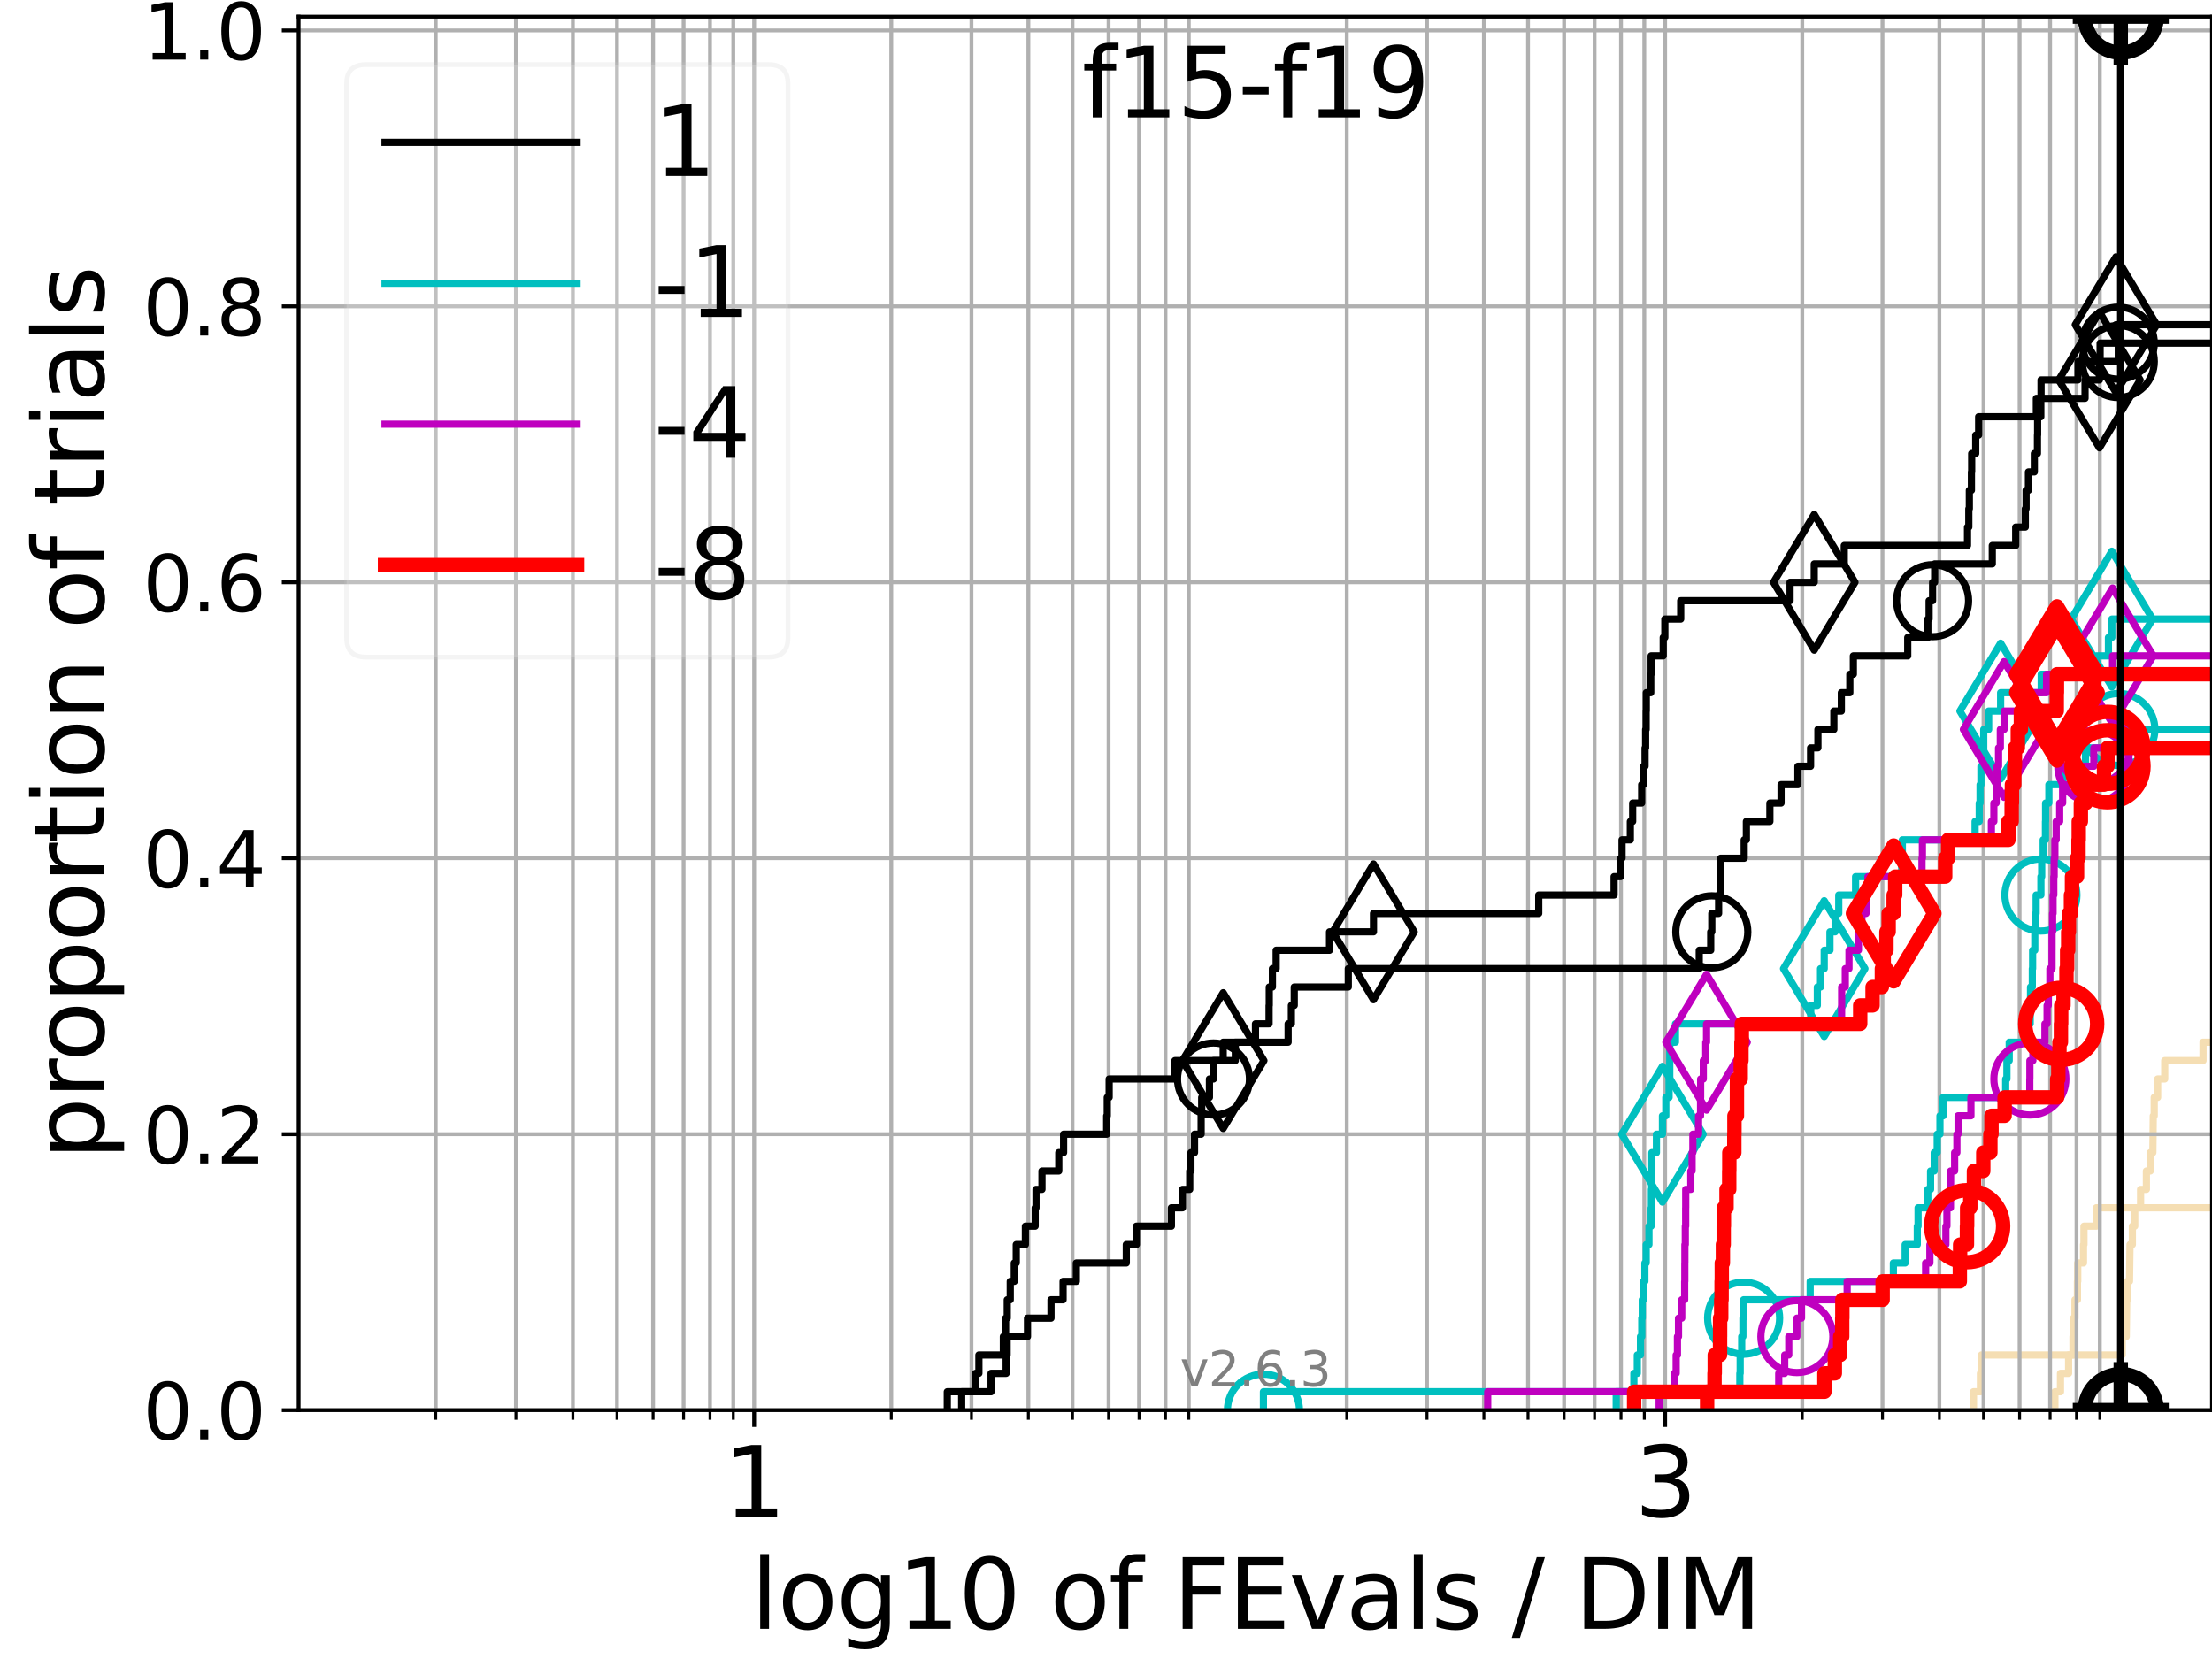 <?xml version="1.0" encoding="utf-8" standalone="no"?>
<!DOCTYPE svg PUBLIC "-//W3C//DTD SVG 1.1//EN"
  "http://www.w3.org/Graphics/SVG/1.1/DTD/svg11.dtd">
<svg xmlns:xlink="http://www.w3.org/1999/xlink" width="460.8pt" height="345.6pt" viewBox="0 0 460.8 345.6" xmlns="http://www.w3.org/2000/svg" version="1.1">
 <defs>
  <style type="text/css">*{stroke-linejoin: round; stroke-linecap: butt}</style>
 </defs>
 <g id="figure_1">
  <g id="patch_1">
   <path d="M 0 345.6 
L 460.8 345.6 
L 460.8 0 
L 0 0 
z
" style="fill: #ffffff"/>
  </g>
  <g id="axes_1">
   <g id="patch_2">
    <path d="M 62.208 293.76 
L 460.8 293.76 
L 460.8 3.456 
L 62.208 3.456 
z
" style="fill: #ffffff"/>
   </g>
   <g id="line2d_1"/>
   <g id="line2d_2"/>
   <g id="line2d_3"/>
   <g id="line2d_4"/>
   <g id="line2d_5">
    <path d="M 411.112 293.76 
L 411.112 289.928 
L 412.557 289.928 
L 412.557 286.095 
L 412.766 286.095 
L 412.766 282.263 
L 442.092 282.263 
L 442.092 278.43 
L 442.942 278.43 
L 443.036 270.766 
L 443.164 270.766 
L 443.164 266.933 
L 443.618 266.933 
L 443.719 259.268 
L 444.211 259.268 
L 444.211 255.436 
L 444.706 255.436 
L 444.706 251.604 
L 445.923 251.604 
L 445.923 247.771 
L 447.135 247.771 
L 447.135 243.939 
L 447.943 243.939 
L 447.943 240.106 
L 448.482 240.106 
L 448.564 232.442 
L 448.765 232.442 
L 448.765 228.609 
L 449.477 228.609 
L 449.477 224.777 
L 450.953 224.777 
L 450.953 220.944 
L 458.93 220.944 
L 458.93 217.112 
L 461.8 217.112 
L 461.8 217.112 
" clip-path="url(#p70f0665a91)" style="fill: none; stroke: #f5deb3; stroke-width: 1.5; stroke-linecap: square"/>
   </g>
   <g id="line2d_6"/>
   <g id="line2d_7"/>
   <g id="line2d_8"/>
   <g id="line2d_9"/>
   <g id="line2d_10"/>
   <g id="line2d_11"/>
   <g id="line2d_12"/>
   <g id="line2d_13"/>
   <g id="line2d_14"/>
   <g id="line2d_15"/>
   <g id="line2d_16"/>
   <g id="line2d_17">
    <path d="M 428.076 293.76 
L 428.076 289.928 
L 429.235 289.928 
L 429.235 286.095 
L 430.926 286.095 
L 430.926 282.263 
L 431.836 282.263 
L 431.836 278.43 
L 431.934 278.43 
L 431.934 274.598 
L 432.254 274.598 
L 432.254 270.766 
L 432.768 270.766 
L 432.768 266.933 
L 432.832 266.933 
L 432.832 263.101 
L 434.03 263.101 
L 434.03 259.268 
L 434.126 259.268 
L 434.126 255.436 
L 436.71 255.436 
L 436.71 251.604 
L 461.8 251.604 
" clip-path="url(#p70f0665a91)" style="fill: none; stroke: #f5deb3; stroke-width: 1.5; stroke-linecap: square"/>
   </g>
   <g id="line2d_18"/>
   <g id="line2d_19">
    <path clip-path="url(#p70f0665a91)" style="fill: none; stroke: #f5deb3; stroke-width: 1.5; stroke-linecap: square"/>
   </g>
   <g id="line2d_20"/>
   <g id="matplotlib.axis_1">
    <g id="xtick_1">
     <g id="line2d_21">
      <path d="M 157.099 293.76 
L 157.099 3.456 
" clip-path="url(#p70f0665a91)" style="fill: none; stroke: #b0b0b0; stroke-width: 0.8; stroke-linecap: square"/>
     </g>
     <g id="line2d_22">
      <defs>
       <path id="m8b0a8ed265" d="M 0 0 
L 0 3.5 
" style="stroke: #000000; stroke-width: 0.8"/>
      </defs>
      <g>
       <use xlink:href="#m8b0a8ed265" x="157.099" y="293.76" style="stroke: #000000; stroke-width: 0.8"/>
      </g>
     </g>
     <g id="text_1">
      <!-- 1 -->
      <g transform="translate(150.736 315.957) scale(0.2 -0.2)">
       <defs>
        <path id="DejaVuSans-31" d="M 794 531 
L 1825 531 
L 1825 4091 
L 703 3866 
L 703 4441 
L 1819 4666 
L 2450 4666 
L 2450 531 
L 3481 531 
L 3481 0 
L 794 0 
L 794 531 
z
" transform="scale(0.016)"/>
       </defs>
       <use xlink:href="#DejaVuSans-31"/>
      </g>
     </g>
    </g>
    <g id="xtick_2">
     <g id="line2d_23">
      <path d="M 346.88 293.76 
L 346.88 3.456 
" clip-path="url(#p70f0665a91)" style="fill: none; stroke: #b0b0b0; stroke-width: 0.8; stroke-linecap: square"/>
     </g>
     <g id="line2d_24">
      <g>
       <use xlink:href="#m8b0a8ed265" x="346.88" y="293.76" style="stroke: #000000; stroke-width: 0.8"/>
      </g>
     </g>
     <g id="text_2">
      <!-- 3 -->
      <g transform="translate(340.518 315.957) scale(0.2 -0.2)">
       <defs>
        <path id="DejaVuSans-33" d="M 2597 2516 
Q 3050 2419 3304 2112 
Q 3559 1806 3559 1356 
Q 3559 666 3084 287 
Q 2609 -91 1734 -91 
Q 1441 -91 1130 -33 
Q 819 25 488 141 
L 488 750 
Q 750 597 1062 519 
Q 1375 441 1716 441 
Q 2309 441 2620 675 
Q 2931 909 2931 1356 
Q 2931 1769 2642 2001 
Q 2353 2234 1838 2234 
L 1294 2234 
L 1294 2753 
L 1863 2753 
Q 2328 2753 2575 2939 
Q 2822 3125 2822 3475 
Q 2822 3834 2567 4026 
Q 2313 4219 1838 4219 
Q 1578 4219 1281 4162 
Q 984 4106 628 3988 
L 628 4550 
Q 988 4650 1302 4700 
Q 1616 4750 1894 4750 
Q 2613 4750 3031 4423 
Q 3450 4097 3450 3541 
Q 3450 3153 3228 2886 
Q 3006 2619 2597 2516 
z
" transform="scale(0.016)"/>
       </defs>
       <use xlink:href="#DejaVuSans-33"/>
      </g>
     </g>
    </g>
    <g id="xtick_3">
     <g id="line2d_25">
      <path d="M 90.773 293.76 
L 90.773 3.456 
" clip-path="url(#p70f0665a91)" style="fill: none; stroke: #b0b0b0; stroke-width: 0.8; stroke-linecap: square"/>
     </g>
     <g id="line2d_26">
      <defs>
       <path id="m5fd691a24b" d="M 0 0 
L 0 2 
" style="stroke: #000000; stroke-width: 0.6"/>
      </defs>
      <g>
       <use xlink:href="#m5fd691a24b" x="90.773" y="293.76" style="stroke: #000000; stroke-width: 0.6"/>
      </g>
     </g>
    </g>
    <g id="xtick_4">
     <g id="line2d_27">
      <path d="M 107.482 293.76 
L 107.482 3.456 
" clip-path="url(#p70f0665a91)" style="fill: none; stroke: #b0b0b0; stroke-width: 0.8; stroke-linecap: square"/>
     </g>
     <g id="line2d_28">
      <g>
       <use xlink:href="#m5fd691a24b" x="107.482" y="293.76" style="stroke: #000000; stroke-width: 0.6"/>
      </g>
     </g>
    </g>
    <g id="xtick_5">
     <g id="line2d_29">
      <path d="M 119.338 293.76 
L 119.338 3.456 
" clip-path="url(#p70f0665a91)" style="fill: none; stroke: #b0b0b0; stroke-width: 0.8; stroke-linecap: square"/>
     </g>
     <g id="line2d_30">
      <g>
       <use xlink:href="#m5fd691a24b" x="119.338" y="293.76" style="stroke: #000000; stroke-width: 0.6"/>
      </g>
     </g>
    </g>
    <g id="xtick_6">
     <g id="line2d_31">
      <path d="M 128.534 293.76 
L 128.534 3.456 
" clip-path="url(#p70f0665a91)" style="fill: none; stroke: #b0b0b0; stroke-width: 0.8; stroke-linecap: square"/>
     </g>
     <g id="line2d_32">
      <g>
       <use xlink:href="#m5fd691a24b" x="128.534" y="293.76" style="stroke: #000000; stroke-width: 0.6"/>
      </g>
     </g>
    </g>
    <g id="xtick_7">
     <g id="line2d_33">
      <path d="M 136.047 293.76 
L 136.047 3.456 
" clip-path="url(#p70f0665a91)" style="fill: none; stroke: #b0b0b0; stroke-width: 0.8; stroke-linecap: square"/>
     </g>
     <g id="line2d_34">
      <g>
       <use xlink:href="#m5fd691a24b" x="136.047" y="293.76" style="stroke: #000000; stroke-width: 0.6"/>
      </g>
     </g>
    </g>
    <g id="xtick_8">
     <g id="line2d_35">
      <path d="M 142.4 293.76 
L 142.4 3.456 
" clip-path="url(#p70f0665a91)" style="fill: none; stroke: #b0b0b0; stroke-width: 0.8; stroke-linecap: square"/>
     </g>
     <g id="line2d_36">
      <g>
       <use xlink:href="#m5fd691a24b" x="142.4" y="293.76" style="stroke: #000000; stroke-width: 0.6"/>
      </g>
     </g>
    </g>
    <g id="xtick_9">
     <g id="line2d_37">
      <path d="M 147.903 293.76 
L 147.903 3.456 
" clip-path="url(#p70f0665a91)" style="fill: none; stroke: #b0b0b0; stroke-width: 0.8; stroke-linecap: square"/>
     </g>
     <g id="line2d_38">
      <g>
       <use xlink:href="#m5fd691a24b" x="147.903" y="293.76" style="stroke: #000000; stroke-width: 0.6"/>
      </g>
     </g>
    </g>
    <g id="xtick_10">
     <g id="line2d_39">
      <path d="M 152.757 293.76 
L 152.757 3.456 
" clip-path="url(#p70f0665a91)" style="fill: none; stroke: #b0b0b0; stroke-width: 0.8; stroke-linecap: square"/>
     </g>
     <g id="line2d_40">
      <g>
       <use xlink:href="#m5fd691a24b" x="152.757" y="293.76" style="stroke: #000000; stroke-width: 0.6"/>
      </g>
     </g>
    </g>
    <g id="xtick_11">
     <g id="line2d_41">
      <path d="M 185.664 293.76 
L 185.664 3.456 
" clip-path="url(#p70f0665a91)" style="fill: none; stroke: #b0b0b0; stroke-width: 0.8; stroke-linecap: square"/>
     </g>
     <g id="line2d_42">
      <g>
       <use xlink:href="#m5fd691a24b" x="185.664" y="293.76" style="stroke: #000000; stroke-width: 0.6"/>
      </g>
     </g>
    </g>
    <g id="xtick_12">
     <g id="line2d_43">
      <path d="M 202.373 293.76 
L 202.373 3.456 
" clip-path="url(#p70f0665a91)" style="fill: none; stroke: #b0b0b0; stroke-width: 0.8; stroke-linecap: square"/>
     </g>
     <g id="line2d_44">
      <g>
       <use xlink:href="#m5fd691a24b" x="202.373" y="293.76" style="stroke: #000000; stroke-width: 0.6"/>
      </g>
     </g>
    </g>
    <g id="xtick_13">
     <g id="line2d_45">
      <path d="M 214.229 293.76 
L 214.229 3.456 
" clip-path="url(#p70f0665a91)" style="fill: none; stroke: #b0b0b0; stroke-width: 0.8; stroke-linecap: square"/>
     </g>
     <g id="line2d_46">
      <g>
       <use xlink:href="#m5fd691a24b" x="214.229" y="293.76" style="stroke: #000000; stroke-width: 0.6"/>
      </g>
     </g>
    </g>
    <g id="xtick_14">
     <g id="line2d_47">
      <path d="M 223.425 293.76 
L 223.425 3.456 
" clip-path="url(#p70f0665a91)" style="fill: none; stroke: #b0b0b0; stroke-width: 0.8; stroke-linecap: square"/>
     </g>
     <g id="line2d_48">
      <g>
       <use xlink:href="#m5fd691a24b" x="223.425" y="293.76" style="stroke: #000000; stroke-width: 0.6"/>
      </g>
     </g>
    </g>
    <g id="xtick_15">
     <g id="line2d_49">
      <path d="M 230.938 293.76 
L 230.938 3.456 
" clip-path="url(#p70f0665a91)" style="fill: none; stroke: #b0b0b0; stroke-width: 0.8; stroke-linecap: square"/>
     </g>
     <g id="line2d_50">
      <g>
       <use xlink:href="#m5fd691a24b" x="230.938" y="293.76" style="stroke: #000000; stroke-width: 0.6"/>
      </g>
     </g>
    </g>
    <g id="xtick_16">
     <g id="line2d_51">
      <path d="M 237.291 293.76 
L 237.291 3.456 
" clip-path="url(#p70f0665a91)" style="fill: none; stroke: #b0b0b0; stroke-width: 0.8; stroke-linecap: square"/>
     </g>
     <g id="line2d_52">
      <g>
       <use xlink:href="#m5fd691a24b" x="237.291" y="293.76" style="stroke: #000000; stroke-width: 0.6"/>
      </g>
     </g>
    </g>
    <g id="xtick_17">
     <g id="line2d_53">
      <path d="M 242.794 293.76 
L 242.794 3.456 
" clip-path="url(#p70f0665a91)" style="fill: none; stroke: #b0b0b0; stroke-width: 0.8; stroke-linecap: square"/>
     </g>
     <g id="line2d_54">
      <g>
       <use xlink:href="#m5fd691a24b" x="242.794" y="293.76" style="stroke: #000000; stroke-width: 0.6"/>
      </g>
     </g>
    </g>
    <g id="xtick_18">
     <g id="line2d_55">
      <path d="M 247.648 293.76 
L 247.648 3.456 
" clip-path="url(#p70f0665a91)" style="fill: none; stroke: #b0b0b0; stroke-width: 0.8; stroke-linecap: square"/>
     </g>
     <g id="line2d_56">
      <g>
       <use xlink:href="#m5fd691a24b" x="247.648" y="293.76" style="stroke: #000000; stroke-width: 0.6"/>
      </g>
     </g>
    </g>
    <g id="xtick_19">
     <g id="line2d_57">
      <path d="M 280.554 293.76 
L 280.554 3.456 
" clip-path="url(#p70f0665a91)" style="fill: none; stroke: #b0b0b0; stroke-width: 0.8; stroke-linecap: square"/>
     </g>
     <g id="line2d_58">
      <g>
       <use xlink:href="#m5fd691a24b" x="280.554" y="293.76" style="stroke: #000000; stroke-width: 0.6"/>
      </g>
     </g>
    </g>
    <g id="xtick_20">
     <g id="line2d_59">
      <path d="M 297.264 293.76 
L 297.264 3.456 
" clip-path="url(#p70f0665a91)" style="fill: none; stroke: #b0b0b0; stroke-width: 0.8; stroke-linecap: square"/>
     </g>
     <g id="line2d_60">
      <g>
       <use xlink:href="#m5fd691a24b" x="297.264" y="293.76" style="stroke: #000000; stroke-width: 0.6"/>
      </g>
     </g>
    </g>
    <g id="xtick_21">
     <g id="line2d_61">
      <path d="M 309.119 293.76 
L 309.119 3.456 
" clip-path="url(#p70f0665a91)" style="fill: none; stroke: #b0b0b0; stroke-width: 0.8; stroke-linecap: square"/>
     </g>
     <g id="line2d_62">
      <g>
       <use xlink:href="#m5fd691a24b" x="309.119" y="293.76" style="stroke: #000000; stroke-width: 0.6"/>
      </g>
     </g>
    </g>
    <g id="xtick_22">
     <g id="line2d_63">
      <path d="M 318.315 293.76 
L 318.315 3.456 
" clip-path="url(#p70f0665a91)" style="fill: none; stroke: #b0b0b0; stroke-width: 0.8; stroke-linecap: square"/>
     </g>
     <g id="line2d_64">
      <g>
       <use xlink:href="#m5fd691a24b" x="318.315" y="293.76" style="stroke: #000000; stroke-width: 0.6"/>
      </g>
     </g>
    </g>
    <g id="xtick_23">
     <g id="line2d_65">
      <path d="M 325.829 293.76 
L 325.829 3.456 
" clip-path="url(#p70f0665a91)" style="fill: none; stroke: #b0b0b0; stroke-width: 0.8; stroke-linecap: square"/>
     </g>
     <g id="line2d_66">
      <g>
       <use xlink:href="#m5fd691a24b" x="325.829" y="293.76" style="stroke: #000000; stroke-width: 0.6"/>
      </g>
     </g>
    </g>
    <g id="xtick_24">
     <g id="line2d_67">
      <path d="M 332.181 293.76 
L 332.181 3.456 
" clip-path="url(#p70f0665a91)" style="fill: none; stroke: #b0b0b0; stroke-width: 0.8; stroke-linecap: square"/>
     </g>
     <g id="line2d_68">
      <g>
       <use xlink:href="#m5fd691a24b" x="332.181" y="293.76" style="stroke: #000000; stroke-width: 0.6"/>
      </g>
     </g>
    </g>
    <g id="xtick_25">
     <g id="line2d_69">
      <path d="M 337.684 293.76 
L 337.684 3.456 
" clip-path="url(#p70f0665a91)" style="fill: none; stroke: #b0b0b0; stroke-width: 0.8; stroke-linecap: square"/>
     </g>
     <g id="line2d_70">
      <g>
       <use xlink:href="#m5fd691a24b" x="337.684" y="293.76" style="stroke: #000000; stroke-width: 0.6"/>
      </g>
     </g>
    </g>
    <g id="xtick_26">
     <g id="line2d_71">
      <path d="M 342.538 293.76 
L 342.538 3.456 
" clip-path="url(#p70f0665a91)" style="fill: none; stroke: #b0b0b0; stroke-width: 0.8; stroke-linecap: square"/>
     </g>
     <g id="line2d_72">
      <g>
       <use xlink:href="#m5fd691a24b" x="342.538" y="293.76" style="stroke: #000000; stroke-width: 0.6"/>
      </g>
     </g>
    </g>
    <g id="xtick_27">
     <g id="line2d_73">
      <path d="M 375.445 293.76 
L 375.445 3.456 
" clip-path="url(#p70f0665a91)" style="fill: none; stroke: #b0b0b0; stroke-width: 0.8; stroke-linecap: square"/>
     </g>
     <g id="line2d_74">
      <g>
       <use xlink:href="#m5fd691a24b" x="375.445" y="293.76" style="stroke: #000000; stroke-width: 0.6"/>
      </g>
     </g>
    </g>
    <g id="xtick_28">
     <g id="line2d_75">
      <path d="M 392.155 293.76 
L 392.155 3.456 
" clip-path="url(#p70f0665a91)" style="fill: none; stroke: #b0b0b0; stroke-width: 0.8; stroke-linecap: square"/>
     </g>
     <g id="line2d_76">
      <g>
       <use xlink:href="#m5fd691a24b" x="392.155" y="293.76" style="stroke: #000000; stroke-width: 0.6"/>
      </g>
     </g>
    </g>
    <g id="xtick_29">
     <g id="line2d_77">
      <path d="M 404.01 293.76 
L 404.01 3.456 
" clip-path="url(#p70f0665a91)" style="fill: none; stroke: #b0b0b0; stroke-width: 0.8; stroke-linecap: square"/>
     </g>
     <g id="line2d_78">
      <g>
       <use xlink:href="#m5fd691a24b" x="404.01" y="293.76" style="stroke: #000000; stroke-width: 0.6"/>
      </g>
     </g>
    </g>
    <g id="xtick_30">
     <g id="line2d_79">
      <path d="M 413.206 293.76 
L 413.206 3.456 
" clip-path="url(#p70f0665a91)" style="fill: none; stroke: #b0b0b0; stroke-width: 0.8; stroke-linecap: square"/>
     </g>
     <g id="line2d_80">
      <g>
       <use xlink:href="#m5fd691a24b" x="413.206" y="293.76" style="stroke: #000000; stroke-width: 0.6"/>
      </g>
     </g>
    </g>
    <g id="xtick_31">
     <g id="line2d_81">
      <path d="M 420.72 293.76 
L 420.72 3.456 
" clip-path="url(#p70f0665a91)" style="fill: none; stroke: #b0b0b0; stroke-width: 0.8; stroke-linecap: square"/>
     </g>
     <g id="line2d_82">
      <g>
       <use xlink:href="#m5fd691a24b" x="420.72" y="293.76" style="stroke: #000000; stroke-width: 0.6"/>
      </g>
     </g>
    </g>
    <g id="xtick_32">
     <g id="line2d_83">
      <path d="M 427.072 293.76 
L 427.072 3.456 
" clip-path="url(#p70f0665a91)" style="fill: none; stroke: #b0b0b0; stroke-width: 0.8; stroke-linecap: square"/>
     </g>
     <g id="line2d_84">
      <g>
       <use xlink:href="#m5fd691a24b" x="427.072" y="293.76" style="stroke: #000000; stroke-width: 0.6"/>
      </g>
     </g>
    </g>
    <g id="xtick_33">
     <g id="line2d_85">
      <path d="M 432.575 293.76 
L 432.575 3.456 
" clip-path="url(#p70f0665a91)" style="fill: none; stroke: #b0b0b0; stroke-width: 0.8; stroke-linecap: square"/>
     </g>
     <g id="line2d_86">
      <g>
       <use xlink:href="#m5fd691a24b" x="432.575" y="293.76" style="stroke: #000000; stroke-width: 0.6"/>
      </g>
     </g>
    </g>
    <g id="xtick_34">
     <g id="line2d_87">
      <path d="M 437.429 293.76 
L 437.429 3.456 
" clip-path="url(#p70f0665a91)" style="fill: none; stroke: #b0b0b0; stroke-width: 0.8; stroke-linecap: square"/>
     </g>
     <g id="line2d_88">
      <g>
       <use xlink:href="#m5fd691a24b" x="437.429" y="293.76" style="stroke: #000000; stroke-width: 0.6"/>
      </g>
     </g>
    </g>
    <g id="text_3">
     <!-- log10 of FEvals / DIM -->
     <g transform="translate(156.431 339.313) scale(0.2 -0.2)">
      <defs>
       <path id="DejaVuSans-6c" d="M 603 4863 
L 1178 4863 
L 1178 0 
L 603 0 
L 603 4863 
z
" transform="scale(0.016)"/>
       <path id="DejaVuSans-6f" d="M 1959 3097 
Q 1497 3097 1228 2736 
Q 959 2375 959 1747 
Q 959 1119 1226 758 
Q 1494 397 1959 397 
Q 2419 397 2687 759 
Q 2956 1122 2956 1747 
Q 2956 2369 2687 2733 
Q 2419 3097 1959 3097 
z
M 1959 3584 
Q 2709 3584 3137 3096 
Q 3566 2609 3566 1747 
Q 3566 888 3137 398 
Q 2709 -91 1959 -91 
Q 1206 -91 779 398 
Q 353 888 353 1747 
Q 353 2609 779 3096 
Q 1206 3584 1959 3584 
z
" transform="scale(0.016)"/>
       <path id="DejaVuSans-67" d="M 2906 1791 
Q 2906 2416 2648 2759 
Q 2391 3103 1925 3103 
Q 1463 3103 1205 2759 
Q 947 2416 947 1791 
Q 947 1169 1205 825 
Q 1463 481 1925 481 
Q 2391 481 2648 825 
Q 2906 1169 2906 1791 
z
M 3481 434 
Q 3481 -459 3084 -895 
Q 2688 -1331 1869 -1331 
Q 1566 -1331 1297 -1286 
Q 1028 -1241 775 -1147 
L 775 -588 
Q 1028 -725 1275 -790 
Q 1522 -856 1778 -856 
Q 2344 -856 2625 -561 
Q 2906 -266 2906 331 
L 2906 616 
Q 2728 306 2450 153 
Q 2172 0 1784 0 
Q 1141 0 747 490 
Q 353 981 353 1791 
Q 353 2603 747 3093 
Q 1141 3584 1784 3584 
Q 2172 3584 2450 3431 
Q 2728 3278 2906 2969 
L 2906 3500 
L 3481 3500 
L 3481 434 
z
" transform="scale(0.016)"/>
       <path id="DejaVuSans-30" d="M 2034 4250 
Q 1547 4250 1301 3770 
Q 1056 3291 1056 2328 
Q 1056 1369 1301 889 
Q 1547 409 2034 409 
Q 2525 409 2770 889 
Q 3016 1369 3016 2328 
Q 3016 3291 2770 3770 
Q 2525 4250 2034 4250 
z
M 2034 4750 
Q 2819 4750 3233 4129 
Q 3647 3509 3647 2328 
Q 3647 1150 3233 529 
Q 2819 -91 2034 -91 
Q 1250 -91 836 529 
Q 422 1150 422 2328 
Q 422 3509 836 4129 
Q 1250 4750 2034 4750 
z
" transform="scale(0.016)"/>
       <path id="DejaVuSans-20" transform="scale(0.016)"/>
       <path id="DejaVuSans-66" d="M 2375 4863 
L 2375 4384 
L 1825 4384 
Q 1516 4384 1395 4259 
Q 1275 4134 1275 3809 
L 1275 3500 
L 2222 3500 
L 2222 3053 
L 1275 3053 
L 1275 0 
L 697 0 
L 697 3053 
L 147 3053 
L 147 3500 
L 697 3500 
L 697 3744 
Q 697 4328 969 4595 
Q 1241 4863 1831 4863 
L 2375 4863 
z
" transform="scale(0.016)"/>
       <path id="DejaVuSans-46" d="M 628 4666 
L 3309 4666 
L 3309 4134 
L 1259 4134 
L 1259 2759 
L 3109 2759 
L 3109 2228 
L 1259 2228 
L 1259 0 
L 628 0 
L 628 4666 
z
" transform="scale(0.016)"/>
       <path id="DejaVuSans-45" d="M 628 4666 
L 3578 4666 
L 3578 4134 
L 1259 4134 
L 1259 2753 
L 3481 2753 
L 3481 2222 
L 1259 2222 
L 1259 531 
L 3634 531 
L 3634 0 
L 628 0 
L 628 4666 
z
" transform="scale(0.016)"/>
       <path id="DejaVuSans-76" d="M 191 3500 
L 800 3500 
L 1894 563 
L 2988 3500 
L 3597 3500 
L 2284 0 
L 1503 0 
L 191 3500 
z
" transform="scale(0.016)"/>
       <path id="DejaVuSans-61" d="M 2194 1759 
Q 1497 1759 1228 1600 
Q 959 1441 959 1056 
Q 959 750 1161 570 
Q 1363 391 1709 391 
Q 2188 391 2477 730 
Q 2766 1069 2766 1631 
L 2766 1759 
L 2194 1759 
z
M 3341 1997 
L 3341 0 
L 2766 0 
L 2766 531 
Q 2569 213 2275 61 
Q 1981 -91 1556 -91 
Q 1019 -91 701 211 
Q 384 513 384 1019 
Q 384 1609 779 1909 
Q 1175 2209 1959 2209 
L 2766 2209 
L 2766 2266 
Q 2766 2663 2505 2880 
Q 2244 3097 1772 3097 
Q 1472 3097 1187 3025 
Q 903 2953 641 2809 
L 641 3341 
Q 956 3463 1253 3523 
Q 1550 3584 1831 3584 
Q 2591 3584 2966 3190 
Q 3341 2797 3341 1997 
z
" transform="scale(0.016)"/>
       <path id="DejaVuSans-73" d="M 2834 3397 
L 2834 2853 
Q 2591 2978 2328 3040 
Q 2066 3103 1784 3103 
Q 1356 3103 1142 2972 
Q 928 2841 928 2578 
Q 928 2378 1081 2264 
Q 1234 2150 1697 2047 
L 1894 2003 
Q 2506 1872 2764 1633 
Q 3022 1394 3022 966 
Q 3022 478 2636 193 
Q 2250 -91 1575 -91 
Q 1294 -91 989 -36 
Q 684 19 347 128 
L 347 722 
Q 666 556 975 473 
Q 1284 391 1588 391 
Q 1994 391 2212 530 
Q 2431 669 2431 922 
Q 2431 1156 2273 1281 
Q 2116 1406 1581 1522 
L 1381 1569 
Q 847 1681 609 1914 
Q 372 2147 372 2553 
Q 372 3047 722 3315 
Q 1072 3584 1716 3584 
Q 2034 3584 2315 3537 
Q 2597 3491 2834 3397 
z
" transform="scale(0.016)"/>
       <path id="DejaVuSans-2f" d="M 1625 4666 
L 2156 4666 
L 531 -594 
L 0 -594 
L 1625 4666 
z
" transform="scale(0.016)"/>
       <path id="DejaVuSans-44" d="M 1259 4147 
L 1259 519 
L 2022 519 
Q 2988 519 3436 956 
Q 3884 1394 3884 2338 
Q 3884 3275 3436 3711 
Q 2988 4147 2022 4147 
L 1259 4147 
z
M 628 4666 
L 1925 4666 
Q 3281 4666 3915 4102 
Q 4550 3538 4550 2338 
Q 4550 1131 3912 565 
Q 3275 0 1925 0 
L 628 0 
L 628 4666 
z
" transform="scale(0.016)"/>
       <path id="DejaVuSans-49" d="M 628 4666 
L 1259 4666 
L 1259 0 
L 628 0 
L 628 4666 
z
" transform="scale(0.016)"/>
       <path id="DejaVuSans-4d" d="M 628 4666 
L 1569 4666 
L 2759 1491 
L 3956 4666 
L 4897 4666 
L 4897 0 
L 4281 0 
L 4281 4097 
L 3078 897 
L 2444 897 
L 1241 4097 
L 1241 0 
L 628 0 
L 628 4666 
z
" transform="scale(0.016)"/>
      </defs>
      <use xlink:href="#DejaVuSans-6c"/>
      <use xlink:href="#DejaVuSans-6f" x="27.783"/>
      <use xlink:href="#DejaVuSans-67" x="88.965"/>
      <use xlink:href="#DejaVuSans-31" x="152.441"/>
      <use xlink:href="#DejaVuSans-30" x="216.064"/>
      <use xlink:href="#DejaVuSans-20" x="279.688"/>
      <use xlink:href="#DejaVuSans-6f" x="311.475"/>
      <use xlink:href="#DejaVuSans-66" x="372.656"/>
      <use xlink:href="#DejaVuSans-20" x="407.861"/>
      <use xlink:href="#DejaVuSans-46" x="439.648"/>
      <use xlink:href="#DejaVuSans-45" x="497.168"/>
      <use xlink:href="#DejaVuSans-76" x="560.352"/>
      <use xlink:href="#DejaVuSans-61" x="619.531"/>
      <use xlink:href="#DejaVuSans-6c" x="680.811"/>
      <use xlink:href="#DejaVuSans-73" x="708.594"/>
      <use xlink:href="#DejaVuSans-20" x="760.693"/>
      <use xlink:href="#DejaVuSans-2f" x="792.48"/>
      <use xlink:href="#DejaVuSans-20" x="826.172"/>
      <use xlink:href="#DejaVuSans-44" x="857.959"/>
      <use xlink:href="#DejaVuSans-49" x="934.961"/>
      <use xlink:href="#DejaVuSans-4d" x="964.453"/>
     </g>
    </g>
   </g>
   <g id="matplotlib.axis_2">
    <g id="ytick_1">
     <g id="line2d_89">
      <path d="M 62.208 293.76 
L 460.8 293.76 
" clip-path="url(#p70f0665a91)" style="fill: none; stroke: #b0b0b0; stroke-width: 0.8; stroke-linecap: square"/>
     </g>
     <g id="line2d_90">
      <defs>
       <path id="m3880008cde" d="M 0 0 
L -3.5 0 
" style="stroke: #000000; stroke-width: 0.8"/>
      </defs>
      <g>
       <use xlink:href="#m3880008cde" x="62.208" y="293.76" style="stroke: #000000; stroke-width: 0.8"/>
      </g>
     </g>
     <g id="text_4">
      <!-- 0.0 -->
      <g transform="translate(29.763 299.839) scale(0.16 -0.16)">
       <defs>
        <path id="DejaVuSans-2e" d="M 684 794 
L 1344 794 
L 1344 0 
L 684 0 
L 684 794 
z
" transform="scale(0.016)"/>
       </defs>
       <use xlink:href="#DejaVuSans-30"/>
       <use xlink:href="#DejaVuSans-2e" x="63.623"/>
       <use xlink:href="#DejaVuSans-30" x="95.41"/>
      </g>
     </g>
    </g>
    <g id="ytick_2">
     <g id="line2d_91">
      <path d="M 62.208 236.274 
L 460.8 236.274 
" clip-path="url(#p70f0665a91)" style="fill: none; stroke: #b0b0b0; stroke-width: 0.8; stroke-linecap: square"/>
     </g>
     <g id="line2d_92">
      <g>
       <use xlink:href="#m3880008cde" x="62.208" y="236.274" style="stroke: #000000; stroke-width: 0.8"/>
      </g>
     </g>
     <g id="text_5">
      <!-- 0.2 -->
      <g transform="translate(29.763 242.353) scale(0.16 -0.16)">
       <defs>
        <path id="DejaVuSans-32" d="M 1228 531 
L 3431 531 
L 3431 0 
L 469 0 
L 469 531 
Q 828 903 1448 1529 
Q 2069 2156 2228 2338 
Q 2531 2678 2651 2914 
Q 2772 3150 2772 3378 
Q 2772 3750 2511 3984 
Q 2250 4219 1831 4219 
Q 1534 4219 1204 4116 
Q 875 4013 500 3803 
L 500 4441 
Q 881 4594 1212 4672 
Q 1544 4750 1819 4750 
Q 2544 4750 2975 4387 
Q 3406 4025 3406 3419 
Q 3406 3131 3298 2873 
Q 3191 2616 2906 2266 
Q 2828 2175 2409 1742 
Q 1991 1309 1228 531 
z
" transform="scale(0.016)"/>
       </defs>
       <use xlink:href="#DejaVuSans-30"/>
       <use xlink:href="#DejaVuSans-2e" x="63.623"/>
       <use xlink:href="#DejaVuSans-32" x="95.41"/>
      </g>
     </g>
    </g>
    <g id="ytick_3">
     <g id="line2d_93">
      <path d="M 62.208 178.788 
L 460.8 178.788 
" clip-path="url(#p70f0665a91)" style="fill: none; stroke: #b0b0b0; stroke-width: 0.8; stroke-linecap: square"/>
     </g>
     <g id="line2d_94">
      <g>
       <use xlink:href="#m3880008cde" x="62.208" y="178.788" style="stroke: #000000; stroke-width: 0.8"/>
      </g>
     </g>
     <g id="text_6">
      <!-- 0.4 -->
      <g transform="translate(29.763 184.867) scale(0.16 -0.16)">
       <defs>
        <path id="DejaVuSans-34" d="M 2419 4116 
L 825 1625 
L 2419 1625 
L 2419 4116 
z
M 2253 4666 
L 3047 4666 
L 3047 1625 
L 3713 1625 
L 3713 1100 
L 3047 1100 
L 3047 0 
L 2419 0 
L 2419 1100 
L 313 1100 
L 313 1709 
L 2253 4666 
z
" transform="scale(0.016)"/>
       </defs>
       <use xlink:href="#DejaVuSans-30"/>
       <use xlink:href="#DejaVuSans-2e" x="63.623"/>
       <use xlink:href="#DejaVuSans-34" x="95.41"/>
      </g>
     </g>
    </g>
    <g id="ytick_4">
     <g id="line2d_95">
      <path d="M 62.208 121.302 
L 460.8 121.302 
" clip-path="url(#p70f0665a91)" style="fill: none; stroke: #b0b0b0; stroke-width: 0.8; stroke-linecap: square"/>
     </g>
     <g id="line2d_96">
      <g>
       <use xlink:href="#m3880008cde" x="62.208" y="121.302" style="stroke: #000000; stroke-width: 0.8"/>
      </g>
     </g>
     <g id="text_7">
      <!-- 0.6 -->
      <g transform="translate(29.763 127.381) scale(0.16 -0.16)">
       <defs>
        <path id="DejaVuSans-36" d="M 2113 2584 
Q 1688 2584 1439 2293 
Q 1191 2003 1191 1497 
Q 1191 994 1439 701 
Q 1688 409 2113 409 
Q 2538 409 2786 701 
Q 3034 994 3034 1497 
Q 3034 2003 2786 2293 
Q 2538 2584 2113 2584 
z
M 3366 4563 
L 3366 3988 
Q 3128 4100 2886 4159 
Q 2644 4219 2406 4219 
Q 1781 4219 1451 3797 
Q 1122 3375 1075 2522 
Q 1259 2794 1537 2939 
Q 1816 3084 2150 3084 
Q 2853 3084 3261 2657 
Q 3669 2231 3669 1497 
Q 3669 778 3244 343 
Q 2819 -91 2113 -91 
Q 1303 -91 875 529 
Q 447 1150 447 2328 
Q 447 3434 972 4092 
Q 1497 4750 2381 4750 
Q 2619 4750 2861 4703 
Q 3103 4656 3366 4563 
z
" transform="scale(0.016)"/>
       </defs>
       <use xlink:href="#DejaVuSans-30"/>
       <use xlink:href="#DejaVuSans-2e" x="63.623"/>
       <use xlink:href="#DejaVuSans-36" x="95.41"/>
      </g>
     </g>
    </g>
    <g id="ytick_5">
     <g id="line2d_97">
      <path d="M 62.208 63.816 
L 460.8 63.816 
" clip-path="url(#p70f0665a91)" style="fill: none; stroke: #b0b0b0; stroke-width: 0.8; stroke-linecap: square"/>
     </g>
     <g id="line2d_98">
      <g>
       <use xlink:href="#m3880008cde" x="62.208" y="63.816" style="stroke: #000000; stroke-width: 0.8"/>
      </g>
     </g>
     <g id="text_8">
      <!-- 0.8 -->
      <g transform="translate(29.763 69.895) scale(0.16 -0.16)">
       <defs>
        <path id="DejaVuSans-38" d="M 2034 2216 
Q 1584 2216 1326 1975 
Q 1069 1734 1069 1313 
Q 1069 891 1326 650 
Q 1584 409 2034 409 
Q 2484 409 2743 651 
Q 3003 894 3003 1313 
Q 3003 1734 2745 1975 
Q 2488 2216 2034 2216 
z
M 1403 2484 
Q 997 2584 770 2862 
Q 544 3141 544 3541 
Q 544 4100 942 4425 
Q 1341 4750 2034 4750 
Q 2731 4750 3128 4425 
Q 3525 4100 3525 3541 
Q 3525 3141 3298 2862 
Q 3072 2584 2669 2484 
Q 3125 2378 3379 2068 
Q 3634 1759 3634 1313 
Q 3634 634 3220 271 
Q 2806 -91 2034 -91 
Q 1263 -91 848 271 
Q 434 634 434 1313 
Q 434 1759 690 2068 
Q 947 2378 1403 2484 
z
M 1172 3481 
Q 1172 3119 1398 2916 
Q 1625 2713 2034 2713 
Q 2441 2713 2670 2916 
Q 2900 3119 2900 3481 
Q 2900 3844 2670 4047 
Q 2441 4250 2034 4250 
Q 1625 4250 1398 4047 
Q 1172 3844 1172 3481 
z
" transform="scale(0.016)"/>
       </defs>
       <use xlink:href="#DejaVuSans-30"/>
       <use xlink:href="#DejaVuSans-2e" x="63.623"/>
       <use xlink:href="#DejaVuSans-38" x="95.41"/>
      </g>
     </g>
    </g>
    <g id="ytick_6">
     <g id="line2d_99">
      <path d="M 62.208 6.33 
L 460.8 6.33 
" clip-path="url(#p70f0665a91)" style="fill: none; stroke: #b0b0b0; stroke-width: 0.8; stroke-linecap: square"/>
     </g>
     <g id="line2d_100">
      <g>
       <use xlink:href="#m3880008cde" x="62.208" y="6.33" style="stroke: #000000; stroke-width: 0.8"/>
      </g>
     </g>
     <g id="text_9">
      <!-- 1.0 -->
      <g transform="translate(29.763 12.409) scale(0.16 -0.16)">
       <use xlink:href="#DejaVuSans-31"/>
       <use xlink:href="#DejaVuSans-2e" x="63.623"/>
       <use xlink:href="#DejaVuSans-30" x="95.41"/>
      </g>
     </g>
    </g>
    <g id="text_10">
     <!-- proportion of trials -->
     <g transform="translate(21.604 241.614) rotate(-90) scale(0.2 -0.2)">
      <defs>
       <path id="DejaVuSans-70" d="M 1159 525 
L 1159 -1331 
L 581 -1331 
L 581 3500 
L 1159 3500 
L 1159 2969 
Q 1341 3281 1617 3432 
Q 1894 3584 2278 3584 
Q 2916 3584 3314 3078 
Q 3713 2572 3713 1747 
Q 3713 922 3314 415 
Q 2916 -91 2278 -91 
Q 1894 -91 1617 61 
Q 1341 213 1159 525 
z
M 3116 1747 
Q 3116 2381 2855 2742 
Q 2594 3103 2138 3103 
Q 1681 3103 1420 2742 
Q 1159 2381 1159 1747 
Q 1159 1113 1420 752 
Q 1681 391 2138 391 
Q 2594 391 2855 752 
Q 3116 1113 3116 1747 
z
" transform="scale(0.016)"/>
       <path id="DejaVuSans-72" d="M 2631 2963 
Q 2534 3019 2420 3045 
Q 2306 3072 2169 3072 
Q 1681 3072 1420 2755 
Q 1159 2438 1159 1844 
L 1159 0 
L 581 0 
L 581 3500 
L 1159 3500 
L 1159 2956 
Q 1341 3275 1631 3429 
Q 1922 3584 2338 3584 
Q 2397 3584 2469 3576 
Q 2541 3569 2628 3553 
L 2631 2963 
z
" transform="scale(0.016)"/>
       <path id="DejaVuSans-74" d="M 1172 4494 
L 1172 3500 
L 2356 3500 
L 2356 3053 
L 1172 3053 
L 1172 1153 
Q 1172 725 1289 603 
Q 1406 481 1766 481 
L 2356 481 
L 2356 0 
L 1766 0 
Q 1100 0 847 248 
Q 594 497 594 1153 
L 594 3053 
L 172 3053 
L 172 3500 
L 594 3500 
L 594 4494 
L 1172 4494 
z
" transform="scale(0.016)"/>
       <path id="DejaVuSans-69" d="M 603 3500 
L 1178 3500 
L 1178 0 
L 603 0 
L 603 3500 
z
M 603 4863 
L 1178 4863 
L 1178 4134 
L 603 4134 
L 603 4863 
z
" transform="scale(0.016)"/>
       <path id="DejaVuSans-6e" d="M 3513 2113 
L 3513 0 
L 2938 0 
L 2938 2094 
Q 2938 2591 2744 2837 
Q 2550 3084 2163 3084 
Q 1697 3084 1428 2787 
Q 1159 2491 1159 1978 
L 1159 0 
L 581 0 
L 581 3500 
L 1159 3500 
L 1159 2956 
Q 1366 3272 1645 3428 
Q 1925 3584 2291 3584 
Q 2894 3584 3203 3211 
Q 3513 2838 3513 2113 
z
" transform="scale(0.016)"/>
      </defs>
      <use xlink:href="#DejaVuSans-70"/>
      <use xlink:href="#DejaVuSans-72" x="63.477"/>
      <use xlink:href="#DejaVuSans-6f" x="102.34"/>
      <use xlink:href="#DejaVuSans-70" x="163.521"/>
      <use xlink:href="#DejaVuSans-6f" x="226.998"/>
      <use xlink:href="#DejaVuSans-72" x="288.18"/>
      <use xlink:href="#DejaVuSans-74" x="329.293"/>
      <use xlink:href="#DejaVuSans-69" x="368.502"/>
      <use xlink:href="#DejaVuSans-6f" x="396.285"/>
      <use xlink:href="#DejaVuSans-6e" x="457.467"/>
      <use xlink:href="#DejaVuSans-20" x="520.846"/>
      <use xlink:href="#DejaVuSans-6f" x="552.633"/>
      <use xlink:href="#DejaVuSans-66" x="613.814"/>
      <use xlink:href="#DejaVuSans-20" x="649.02"/>
      <use xlink:href="#DejaVuSans-74" x="680.807"/>
      <use xlink:href="#DejaVuSans-72" x="720.016"/>
      <use xlink:href="#DejaVuSans-69" x="761.129"/>
      <use xlink:href="#DejaVuSans-61" x="788.912"/>
      <use xlink:href="#DejaVuSans-6c" x="850.191"/>
      <use xlink:href="#DejaVuSans-73" x="877.975"/>
     </g>
    </g>
   </g>
   <g id="line2d_101">
    <path d="M 200.332 293.76 
L 200.332 289.928 
L 203.223 289.928 
L 203.223 286.095 
L 203.923 286.095 
L 203.923 282.263 
L 209.019 282.263 
L 209.019 278.43 
L 209.484 278.43 
L 209.484 274.598 
L 209.829 274.598 
L 209.829 270.766 
L 210.455 270.766 
L 210.455 266.933 
L 211.293 266.933 
L 211.293 263.101 
L 211.706 263.101 
L 211.706 259.268 
L 213.606 259.268 
L 213.606 255.436 
L 215.646 255.436 
L 215.646 251.604 
L 215.82 251.604 
L 215.82 247.771 
L 217.065 247.771 
L 217.065 243.939 
L 220.567 243.939 
L 220.567 240.106 
L 221.57 240.106 
L 221.57 236.274 
L 230.541 236.274 
L 230.541 232.442 
L 230.662 232.442 
L 230.662 228.609 
L 231.058 228.609 
L 231.058 224.777 
L 244.755 224.777 
L 244.755 220.944 
L 254.816 220.944 
L 254.816 217.112 
L 261.538 217.112 
L 261.538 213.28 
L 264.372 213.28 
L 264.372 209.447 
L 264.41 209.447 
L 264.41 205.615 
L 265.068 205.615 
L 265.068 201.782 
L 265.848 201.782 
L 265.848 197.95 
L 276.961 197.95 
L 276.961 194.118 
L 286.121 194.118 
L 286.121 190.285 
L 320.543 190.285 
L 320.543 186.453 
L 336.243 186.453 
L 336.243 182.621 
L 337.608 182.621 
L 337.608 178.788 
L 337.901 178.788 
L 337.901 174.956 
L 339.63 174.956 
L 339.63 171.123 
L 340.114 171.123 
L 340.114 167.291 
L 341.99 167.291 
L 341.99 163.459 
L 342.366 163.459 
L 342.366 159.626 
L 342.696 159.626 
L 342.696 155.794 
L 342.813 155.794 
L 342.813 151.961 
L 342.924 151.961 
L 342.924 148.129 
L 342.954 148.129 
L 342.954 144.297 
L 343.885 144.297 
L 343.885 140.464 
L 343.963 140.464 
L 343.963 136.632 
L 346.482 136.632 
L 346.482 132.799 
L 346.818 132.799 
L 346.818 128.967 
L 350.122 128.967 
L 350.122 125.135 
L 372.902 125.135 
L 372.902 121.302 
L 377.94 121.302 
L 377.94 117.47 
L 384.194 117.47 
L 384.194 113.637 
L 409.867 113.637 
L 409.867 109.805 
L 410.141 109.805 
L 410.141 105.973 
L 410.251 105.973 
L 410.251 102.14 
L 410.685 102.14 
L 410.685 98.308 
L 410.738 98.308 
L 410.738 94.475 
L 411.581 94.475 
L 411.581 90.643 
L 412.189 90.643 
L 412.189 86.811 
L 424.206 86.811 
L 424.206 82.978 
L 434.352 82.978 
L 434.352 79.146 
L 437.354 79.146 
L 437.354 75.313 
L 437.491 75.313 
L 437.491 71.481 
L 440.795 71.481 
L 440.795 67.649 
L 440.795 67.649 
L 440.795 67.649 
L 460.8 67.649 
" clip-path="url(#p70f0665a91)" style="fill: none; stroke: #000000; stroke-width: 1.5; stroke-linecap: square"/>
   </g>
   <g id="line2d_102">
    <defs>
     <path id="m654354ef20" d="M 0 14.142 
L 8.485 0 
L 0 -14.142 
L -8.485 0 
z
" style="stroke: #000000; stroke-width: 1.5; stroke-linejoin: miter"/>
    </defs>
    <g clip-path="url(#p70f0665a91)">
     <use xlink:href="#m654354ef20" x="254.816" y="220.944" style="fill-opacity: 0; stroke: #000000; stroke-width: 1.5; stroke-linejoin: miter"/>
     <use xlink:href="#m654354ef20" x="286.121" y="194.118" style="fill-opacity: 0; stroke: #000000; stroke-width: 1.5; stroke-linejoin: miter"/>
     <use xlink:href="#m654354ef20" x="377.94" y="121.302" style="fill-opacity: 0; stroke: #000000; stroke-width: 1.5; stroke-linejoin: miter"/>
     <use xlink:href="#m654354ef20" x="437.354" y="79.146" style="fill-opacity: 0; stroke: #000000; stroke-width: 1.5; stroke-linejoin: miter"/>
     <use xlink:href="#m654354ef20" x="440.795" y="67.649" style="fill-opacity: 0; stroke: #000000; stroke-width: 1.5; stroke-linejoin: miter"/>
    </g>
   </g>
   <g id="line2d_103">
    <path clip-path="url(#p70f0665a91)" style="fill: none; stroke: #000000; stroke-width: 1.5; stroke-linecap: square"/>
    <g clip-path="url(#p70f0665a91)">
     <use xlink:href="#m654354ef20" x="-1" y="581.19" style="fill-opacity: 0; stroke: #000000; stroke-width: 1.5; stroke-linejoin: miter"/>
     <use xlink:href="#m654354ef20" x="460.8" y="581.19" style="fill-opacity: 0; stroke: #000000; stroke-width: 1.5; stroke-linejoin: miter"/>
    </g>
   </g>
   <g id="line2d_104">
    <path d="M 197.339 293.76 
L 197.339 289.928 
L 206.457 289.928 
L 206.457 286.095 
L 209.6 286.095 
L 209.6 282.263 
L 209.801 282.263 
L 209.801 278.43 
L 214.048 278.43 
L 214.048 274.598 
L 218.945 274.598 
L 218.945 270.766 
L 221.462 270.766 
L 221.462 266.933 
L 224.22 266.933 
L 224.22 263.101 
L 234.631 263.101 
L 234.631 259.268 
L 236.728 259.268 
L 236.728 255.436 
L 244.024 255.436 
L 244.024 251.604 
L 246.345 251.604 
L 246.345 247.771 
L 247.842 247.771 
L 247.842 243.939 
L 248.092 243.939 
L 248.092 240.106 
L 248.843 240.106 
L 248.843 236.274 
L 250.221 236.274 
L 250.221 232.442 
L 250.339 232.442 
L 250.339 228.609 
L 251.948 228.609 
L 251.948 224.777 
L 252.795 224.777 
L 252.795 220.944 
L 257.344 220.944 
L 257.344 217.112 
L 268.34 217.112 
L 268.34 213.28 
L 269.014 213.28 
L 269.014 209.447 
L 269.616 209.447 
L 269.616 205.615 
L 280.873 205.615 
L 280.873 201.782 
L 353.982 201.782 
L 353.982 197.95 
L 356.371 197.95 
L 356.371 194.118 
L 356.6 194.118 
L 356.6 190.285 
L 358.018 190.285 
L 358.018 186.453 
L 358.347 186.453 
L 358.347 182.621 
L 358.445 182.621 
L 358.445 178.788 
L 363.343 178.788 
L 363.343 174.956 
L 363.803 174.956 
L 363.803 171.123 
L 368.7 171.123 
L 368.7 167.291 
L 371.029 167.291 
L 371.029 163.459 
L 374.539 163.459 
L 374.539 159.626 
L 377.176 159.626 
L 377.176 155.794 
L 378.707 155.794 
L 378.707 151.961 
L 382.028 151.961 
L 382.028 148.129 
L 383.586 148.129 
L 383.586 144.297 
L 385.352 144.297 
L 385.352 140.464 
L 386.086 140.464 
L 386.086 136.632 
L 397.418 136.632 
L 397.418 132.799 
L 401.605 132.799 
L 401.605 128.967 
L 401.868 128.967 
L 401.868 125.135 
L 402.593 125.135 
L 402.593 121.302 
L 403.026 121.302 
L 403.026 117.47 
L 415.032 117.47 
L 415.032 113.637 
L 419.909 113.637 
L 419.909 109.805 
L 421.908 109.805 
L 421.908 105.973 
L 422.069 105.973 
L 422.069 102.14 
L 422.562 102.14 
L 422.562 98.308 
L 423.79 98.308 
L 423.79 94.475 
L 424.438 94.475 
L 424.438 90.643 
L 424.472 90.643 
L 424.472 86.811 
L 425.139 86.811 
L 425.139 82.978 
L 425.187 82.978 
L 425.187 79.146 
L 432.88 79.146 
L 432.88 75.313 
L 441.279 75.313 
L 441.279 71.481 
L 441.279 71.481 
L 441.279 71.481 
L 460.8 71.481 
" clip-path="url(#p70f0665a91)" style="fill: none; stroke: #000000; stroke-width: 1.5; stroke-linecap: square"/>
   </g>
   <g id="line2d_105">
    <defs>
     <path id="m5f4af7c7c0" d="M 0 7.5 
C 1.989 7.5 3.897 6.71 5.303 5.303 
C 6.71 3.897 7.5 1.989 7.5 0 
C 7.5 -1.989 6.71 -3.897 5.303 -5.303 
C 3.897 -6.71 1.989 -7.5 0 -7.5 
C -1.989 -7.5 -3.897 -6.71 -5.303 -5.303 
C -6.71 -3.897 -7.5 -1.989 -7.5 0 
C -7.5 1.989 -6.71 3.897 -5.303 5.303 
C -3.897 6.71 -1.989 7.5 0 7.5 
z
" style="stroke: #000000; stroke-width: 1.5"/>
    </defs>
    <g clip-path="url(#p70f0665a91)">
     <use xlink:href="#m5f4af7c7c0" x="252.795" y="224.777" style="fill-opacity: 0; stroke: #000000; stroke-width: 1.5"/>
     <use xlink:href="#m5f4af7c7c0" x="356.6" y="194.118" style="fill-opacity: 0; stroke: #000000; stroke-width: 1.5"/>
     <use xlink:href="#m5f4af7c7c0" x="402.593" y="125.135" style="fill-opacity: 0; stroke: #000000; stroke-width: 1.5"/>
     <use xlink:href="#m5f4af7c7c0" x="441.279" y="75.313" style="fill-opacity: 0; stroke: #000000; stroke-width: 1.5"/>
     <use xlink:href="#m5f4af7c7c0" x="441.279" y="71.481" style="fill-opacity: 0; stroke: #000000; stroke-width: 1.5"/>
    </g>
   </g>
   <g id="line2d_106">
    <path clip-path="url(#p70f0665a91)" style="fill: none; stroke: #000000; stroke-width: 1.5; stroke-linecap: square"/>
   </g>
   <g id="line2d_107">
    <path d="M 336.685 293.76 
L 336.685 289.928 
L 340.367 289.928 
L 340.367 286.095 
L 341.082 286.095 
L 341.082 282.263 
L 341.743 282.263 
L 341.743 278.43 
L 342.014 278.43 
L 342.014 274.598 
L 342.115 274.598 
L 342.115 270.766 
L 342.389 270.766 
L 342.389 266.933 
L 342.659 266.933 
L 342.659 263.101 
L 342.936 263.101 
L 342.936 259.268 
L 343.509 259.268 
L 343.509 255.436 
L 343.96 255.436 
L 343.96 251.604 
L 344.026 251.604 
L 344.026 247.771 
L 344.091 247.771 
L 344.091 243.939 
L 344.114 243.939 
L 344.114 240.106 
L 345.068 240.106 
L 345.068 236.274 
L 346.32 236.274 
L 346.32 232.442 
L 347.019 232.442 
L 347.019 228.609 
L 347.699 228.609 
L 347.699 224.777 
L 347.839 224.777 
L 347.839 220.944 
L 347.846 220.944 
L 347.846 217.112 
L 349.027 217.112 
L 349.027 213.28 
L 377.214 213.28 
L 377.214 209.447 
L 378.587 209.447 
L 378.587 205.615 
L 379.256 205.615 
L 379.256 201.782 
L 380.018 201.782 
L 380.018 197.95 
L 381.211 197.95 
L 381.211 194.118 
L 382.287 194.118 
L 382.287 190.285 
L 383.046 190.285 
L 383.046 186.453 
L 386.551 186.453 
L 386.551 182.621 
L 396.161 182.621 
L 396.161 178.788 
L 396.293 178.788 
L 396.293 174.956 
L 411.45 174.956 
L 411.45 171.123 
L 412.309 171.123 
L 412.309 167.291 
L 412.481 167.291 
L 412.481 163.459 
L 412.663 163.459 
L 412.663 159.626 
L 413.245 159.626 
L 413.245 155.794 
L 413.248 155.794 
L 413.248 151.961 
L 414.276 151.961 
L 414.276 148.129 
L 416.768 148.129 
L 416.768 144.297 
L 425.222 144.297 
L 425.222 140.464 
L 436.726 140.464 
L 436.726 136.632 
L 439.227 136.632 
L 439.227 132.799 
L 439.942 132.799 
L 439.942 128.967 
L 439.942 128.967 
L 439.942 128.967 
L 460.8 128.967 
" clip-path="url(#p70f0665a91)" style="fill: none; stroke: #00bfbf; stroke-width: 1.5; stroke-linecap: square"/>
   </g>
   <g id="line2d_108">
    <defs>
     <path id="me11c42fa88" d="M 0 14.142 
L 8.485 0 
L 0 -14.142 
L -8.485 0 
z
" style="stroke: #00bfbf; stroke-width: 1.5; stroke-linejoin: miter"/>
    </defs>
    <g clip-path="url(#p70f0665a91)">
     <use xlink:href="#me11c42fa88" x="346.32" y="236.274" style="fill-opacity: 0; stroke: #00bfbf; stroke-width: 1.5; stroke-linejoin: miter"/>
     <use xlink:href="#me11c42fa88" x="380.018" y="201.782" style="fill-opacity: 0; stroke: #00bfbf; stroke-width: 1.5; stroke-linejoin: miter"/>
     <use xlink:href="#me11c42fa88" x="416.768" y="148.129" style="fill-opacity: 0; stroke: #00bfbf; stroke-width: 1.5; stroke-linejoin: miter"/>
     <use xlink:href="#me11c42fa88" x="439.942" y="128.967" style="fill-opacity: 0; stroke: #00bfbf; stroke-width: 1.5; stroke-linejoin: miter"/>
    </g>
   </g>
   <g id="line2d_109">
    <path clip-path="url(#p70f0665a91)" style="fill: none; stroke: #00bfbf; stroke-width: 1.5; stroke-linecap: square"/>
    <g clip-path="url(#p70f0665a91)">
     <use xlink:href="#me11c42fa88" x="-1" y="581.19" style="fill-opacity: 0; stroke: #00bfbf; stroke-width: 1.5; stroke-linejoin: miter"/>
     <use xlink:href="#me11c42fa88" x="460.8" y="581.19" style="fill-opacity: 0; stroke: #00bfbf; stroke-width: 1.5; stroke-linejoin: miter"/>
    </g>
   </g>
   <g id="line2d_110">
    <path d="M 263.196 293.76 
L 263.196 289.928 
L 362.44 289.928 
L 362.44 286.095 
L 362.513 286.095 
L 362.513 282.263 
L 362.828 282.263 
L 362.828 278.43 
L 363.082 278.43 
L 363.082 274.598 
L 363.23 274.598 
L 363.23 270.766 
L 377.093 270.766 
L 377.093 266.933 
L 394.426 266.933 
L 394.426 263.101 
L 396.88 263.101 
L 396.88 259.268 
L 399.409 259.268 
L 399.409 255.436 
L 399.571 255.436 
L 399.571 251.604 
L 401.599 251.604 
L 401.599 247.771 
L 402.173 247.771 
L 402.173 243.939 
L 402.933 243.939 
L 402.933 240.106 
L 403.559 240.106 
L 403.559 236.274 
L 404.129 236.274 
L 404.129 232.442 
L 404.787 232.442 
L 404.787 228.609 
L 417.82 228.609 
L 417.82 224.777 
L 418.08 224.777 
L 418.08 220.944 
L 418.557 220.944 
L 418.557 217.112 
L 422.127 217.112 
L 422.127 213.28 
L 422.924 213.28 
L 422.924 209.447 
L 422.995 209.447 
L 422.995 205.615 
L 423.37 205.615 
L 423.37 201.782 
L 423.431 201.782 
L 423.431 197.95 
L 423.884 197.95 
L 423.884 194.118 
L 424.039 194.118 
L 424.039 190.285 
L 424.164 190.285 
L 424.164 186.453 
L 425.158 186.453 
L 425.158 182.621 
L 425.323 182.621 
L 425.323 178.788 
L 425.632 178.788 
L 425.632 174.956 
L 426.105 174.956 
L 426.105 171.123 
L 426.133 171.123 
L 426.133 167.291 
L 426.816 167.291 
L 426.816 163.459 
L 429.771 163.459 
L 429.771 159.626 
L 434.452 159.626 
L 434.452 155.794 
L 441.407 155.794 
L 441.407 151.961 
L 441.407 151.961 
L 441.407 151.961 
L 460.8 151.961 
" clip-path="url(#p70f0665a91)" style="fill: none; stroke: #00bfbf; stroke-width: 1.5; stroke-linecap: square"/>
   </g>
   <g id="line2d_111">
    <defs>
     <path id="ma46bd82e28" d="M 0 7.5 
C 1.989 7.5 3.897 6.71 5.303 5.303 
C 6.71 3.897 7.5 1.989 7.5 0 
C 7.5 -1.989 6.71 -3.897 5.303 -5.303 
C 3.897 -6.71 1.989 -7.5 0 -7.5 
C -1.989 -7.5 -3.897 -6.71 -5.303 -5.303 
C -6.71 -3.897 -7.5 -1.989 -7.5 0 
C -7.5 1.989 -6.71 3.897 -5.303 5.303 
C -3.897 6.71 -1.989 7.5 0 7.5 
z
" style="stroke: #00bfbf; stroke-width: 1.5"/>
    </defs>
    <g clip-path="url(#p70f0665a91)">
     <use xlink:href="#ma46bd82e28" x="263.196" y="293.76" style="fill-opacity: 0; stroke: #00bfbf; stroke-width: 1.5"/>
     <use xlink:href="#ma46bd82e28" x="363.23" y="274.598" style="fill-opacity: 0; stroke: #00bfbf; stroke-width: 1.5"/>
     <use xlink:href="#ma46bd82e28" x="425.158" y="186.453" style="fill-opacity: 0; stroke: #00bfbf; stroke-width: 1.5"/>
     <use xlink:href="#ma46bd82e28" x="441.407" y="151.961" style="fill-opacity: 0; stroke: #00bfbf; stroke-width: 1.5"/>
    </g>
   </g>
   <g id="line2d_112">
    <path clip-path="url(#p70f0665a91)" style="fill: none; stroke: #00bfbf; stroke-width: 1.5; stroke-linecap: square"/>
   </g>
   <g id="line2d_113">
    <path d="M 345.63 293.76 
L 345.63 289.928 
L 348.758 289.928 
L 348.758 286.095 
L 349.177 286.095 
L 349.177 282.263 
L 349.441 282.263 
L 349.441 278.43 
L 349.664 278.43 
L 349.664 274.598 
L 350.338 274.598 
L 350.338 270.766 
L 350.948 270.766 
L 350.948 266.933 
L 350.979 266.933 
L 350.979 263.101 
L 350.993 263.101 
L 350.993 259.268 
L 351.08 259.268 
L 351.08 255.436 
L 351.156 255.436 
L 351.156 251.604 
L 351.168 251.604 
L 351.168 247.771 
L 352.226 247.771 
L 352.226 243.939 
L 352.493 243.939 
L 352.493 240.106 
L 352.654 240.106 
L 352.654 236.274 
L 353.838 236.274 
L 353.838 232.442 
L 354.256 232.442 
L 354.256 228.609 
L 354.272 228.609 
L 354.272 224.777 
L 354.83 224.777 
L 354.83 220.944 
L 355.342 220.944 
L 355.342 217.112 
L 355.504 217.112 
L 355.504 213.28 
L 383.638 213.28 
L 383.638 209.447 
L 383.651 209.447 
L 383.651 205.615 
L 384.409 205.615 
L 384.409 201.782 
L 385.176 201.782 
L 385.176 197.95 
L 387.146 197.95 
L 387.146 194.118 
L 387.862 194.118 
L 387.862 190.285 
L 388.731 190.285 
L 388.731 186.453 
L 389.125 186.453 
L 389.125 182.621 
L 400.387 182.621 
L 400.387 178.788 
L 400.473 178.788 
L 400.473 174.956 
L 414.843 174.956 
L 414.843 171.123 
L 415.358 171.123 
L 415.358 167.291 
L 415.84 167.291 
L 415.84 163.459 
L 416.027 163.459 
L 416.027 159.626 
L 416.337 159.626 
L 416.337 155.794 
L 416.706 155.794 
L 416.706 151.961 
L 417.492 151.961 
L 417.492 148.129 
L 422.06 148.129 
L 422.06 144.297 
L 426.339 144.297 
L 426.339 140.464 
L 440.085 140.464 
L 440.085 136.632 
L 440.085 136.632 
L 440.085 136.632 
L 460.8 136.632 
" clip-path="url(#p70f0665a91)" style="fill: none; stroke: #bf00bf; stroke-width: 1.5; stroke-linecap: square"/>
   </g>
   <g id="line2d_114">
    <defs>
     <path id="m1293bed1f5" d="M 0 14.142 
L 8.485 0 
L 0 -14.142 
L -8.485 0 
z
" style="stroke: #bf00bf; stroke-width: 1.5; stroke-linejoin: miter"/>
    </defs>
    <g clip-path="url(#p70f0665a91)">
     <use xlink:href="#m1293bed1f5" x="355.504" y="217.112" style="fill-opacity: 0; stroke: #bf00bf; stroke-width: 1.5; stroke-linejoin: miter"/>
     <use xlink:href="#m1293bed1f5" x="417.492" y="151.961" style="fill-opacity: 0; stroke: #bf00bf; stroke-width: 1.5; stroke-linejoin: miter"/>
     <use xlink:href="#m1293bed1f5" x="440.085" y="136.632" style="fill-opacity: 0; stroke: #bf00bf; stroke-width: 1.5; stroke-linejoin: miter"/>
    </g>
   </g>
   <g id="line2d_115">
    <path clip-path="url(#p70f0665a91)" style="fill: none; stroke: #bf00bf; stroke-width: 1.5; stroke-linecap: square"/>
    <g clip-path="url(#p70f0665a91)">
     <use xlink:href="#m1293bed1f5" x="-1" y="581.19" style="fill-opacity: 0; stroke: #bf00bf; stroke-width: 1.5; stroke-linejoin: miter"/>
     <use xlink:href="#m1293bed1f5" x="460.8" y="581.19" style="fill-opacity: 0; stroke: #bf00bf; stroke-width: 1.5; stroke-linejoin: miter"/>
    </g>
   </g>
   <g id="line2d_116">
    <path d="M 309.915 293.76 
L 309.915 289.928 
L 370.541 289.928 
L 370.541 286.095 
L 371.787 286.095 
L 371.787 282.263 
L 372.635 282.263 
L 372.635 278.43 
L 374.322 278.43 
L 374.322 274.598 
L 375.289 274.598 
L 375.289 270.766 
L 384.799 270.766 
L 384.799 266.933 
L 401.141 266.933 
L 401.141 263.101 
L 402.03 263.101 
L 402.03 259.268 
L 405.363 259.268 
L 405.363 255.436 
L 405.578 255.436 
L 405.578 251.604 
L 406.316 251.604 
L 406.316 247.771 
L 406.345 247.771 
L 406.345 243.939 
L 407.187 243.939 
L 407.187 240.106 
L 407.66 240.106 
L 407.66 236.274 
L 407.905 236.274 
L 407.905 232.442 
L 410.582 232.442 
L 410.582 228.609 
L 422.84 228.609 
L 422.84 224.777 
L 422.86 224.777 
L 422.86 220.944 
L 423.49 220.944 
L 423.49 217.112 
L 425.996 217.112 
L 425.996 213.28 
L 426.445 213.28 
L 426.445 209.447 
L 426.689 209.447 
L 426.689 205.615 
L 427.029 205.615 
L 427.029 201.782 
L 427.473 201.782 
L 427.473 197.95 
L 427.479 197.95 
L 427.479 194.118 
L 427.591 194.118 
L 427.591 190.285 
L 427.687 190.285 
L 427.687 186.453 
L 427.84 186.453 
L 427.84 182.621 
L 427.915 182.621 
L 427.915 178.788 
L 428.068 178.788 
L 428.068 174.956 
L 428.341 174.956 
L 428.341 171.123 
L 429.068 171.123 
L 429.068 167.291 
L 429.685 167.291 
L 429.685 163.459 
L 433.927 163.459 
L 433.927 159.626 
L 436.181 159.626 
L 436.181 155.794 
L 436.181 155.794 
L 436.181 155.794 
L 460.8 155.794 
" clip-path="url(#p70f0665a91)" style="fill: none; stroke: #bf00bf; stroke-width: 1.5; stroke-linecap: square"/>
   </g>
   <g id="line2d_117">
    <defs>
     <path id="m77bef3ab3d" d="M 0 7.5 
C 1.989 7.5 3.897 6.71 5.303 5.303 
C 6.71 3.897 7.5 1.989 7.5 0 
C 7.5 -1.989 6.71 -3.897 5.303 -5.303 
C 3.897 -6.71 1.989 -7.5 0 -7.5 
C -1.989 -7.5 -3.897 -6.71 -5.303 -5.303 
C -6.71 -3.897 -7.5 -1.989 -7.5 0 
C -7.5 1.989 -6.71 3.897 -5.303 5.303 
C -3.897 6.71 -1.989 7.5 0 7.5 
z
" style="stroke: #bf00bf; stroke-width: 1.5"/>
    </defs>
    <g clip-path="url(#p70f0665a91)">
     <use xlink:href="#m77bef3ab3d" x="374.322" y="278.43" style="fill-opacity: 0; stroke: #bf00bf; stroke-width: 1.5"/>
     <use xlink:href="#m77bef3ab3d" x="422.86" y="224.777" style="fill-opacity: 0; stroke: #bf00bf; stroke-width: 1.5"/>
     <use xlink:href="#m77bef3ab3d" x="436.181" y="159.626" style="fill-opacity: 0; stroke: #bf00bf; stroke-width: 1.5"/>
     <use xlink:href="#m77bef3ab3d" x="436.181" y="155.794" style="fill-opacity: 0; stroke: #bf00bf; stroke-width: 1.5"/>
    </g>
   </g>
   <g id="line2d_118">
    <path clip-path="url(#p70f0665a91)" style="fill: none; stroke: #bf00bf; stroke-width: 1.5; stroke-linecap: square"/>
   </g>
   <g id="line2d_119">
    <path d="M 355.624 293.76 
L 355.624 289.928 
L 357.164 289.928 
L 357.164 286.095 
L 357.212 286.095 
L 357.212 282.263 
L 358.318 282.263 
L 358.318 278.43 
L 358.327 278.43 
L 358.327 274.598 
L 358.561 274.598 
L 358.561 270.766 
L 358.64 270.766 
L 358.64 266.933 
L 358.678 266.933 
L 358.678 263.101 
L 358.911 263.101 
L 358.911 259.268 
L 359.078 259.268 
L 359.078 255.436 
L 359.118 255.436 
L 359.118 251.604 
L 359.667 251.604 
L 359.667 247.771 
L 360.225 247.771 
L 360.225 243.939 
L 360.249 243.939 
L 360.249 240.106 
L 361.29 240.106 
L 361.29 236.274 
L 361.316 236.274 
L 361.316 232.442 
L 361.831 232.442 
L 361.831 228.609 
L 361.834 228.609 
L 361.834 224.777 
L 362.62 224.777 
L 362.62 220.944 
L 362.773 220.944 
L 362.773 217.112 
L 362.852 217.112 
L 362.852 213.28 
L 387.514 213.28 
L 387.514 209.447 
L 390.094 209.447 
L 390.094 205.615 
L 392.03 205.615 
L 392.03 201.782 
L 392.413 201.782 
L 392.413 197.95 
L 392.98 197.95 
L 392.98 194.118 
L 393.44 194.118 
L 393.44 190.285 
L 394.484 190.285 
L 394.484 186.453 
L 394.802 186.453 
L 394.802 182.621 
L 405.218 182.621 
L 405.218 178.788 
L 405.835 178.788 
L 405.835 174.956 
L 418.39 174.956 
L 418.39 171.123 
L 419.067 171.123 
L 419.067 167.291 
L 419.12 167.291 
L 419.12 163.459 
L 419.613 163.459 
L 419.613 159.626 
L 419.742 159.626 
L 419.742 155.794 
L 420.351 155.794 
L 420.351 151.961 
L 420.988 151.961 
L 420.988 148.129 
L 428.458 148.129 
L 428.458 144.297 
L 428.497 144.297 
L 428.497 140.464 
L 428.497 140.464 
L 428.497 140.464 
L 460.8 140.464 
" clip-path="url(#p70f0665a91)" style="fill: none; stroke: #ff0000; stroke-width: 3; stroke-linecap: square"/>
   </g>
   <g id="line2d_120">
    <defs>
     <path id="m88d9be4cce" d="M 0 14.142 
L 8.485 0 
L 0 -14.142 
L -8.485 0 
z
" style="stroke: #ff0000; stroke-width: 3; stroke-linejoin: miter"/>
    </defs>
    <g clip-path="url(#p70f0665a91)">
     <use xlink:href="#m88d9be4cce" x="394.484" y="190.285" style="fill-opacity: 0; stroke: #ff0000; stroke-width: 3; stroke-linejoin: miter"/>
     <use xlink:href="#m88d9be4cce" x="428.497" y="144.297" style="fill-opacity: 0; stroke: #ff0000; stroke-width: 3; stroke-linejoin: miter"/>
     <use xlink:href="#m88d9be4cce" x="428.497" y="140.464" style="fill-opacity: 0; stroke: #ff0000; stroke-width: 3; stroke-linejoin: miter"/>
    </g>
   </g>
   <g id="line2d_121">
    <path clip-path="url(#p70f0665a91)" style="fill: none; stroke: #ff0000; stroke-width: 3; stroke-linecap: square"/>
    <g clip-path="url(#p70f0665a91)">
     <use xlink:href="#m88d9be4cce" x="-1" y="581.19" style="fill-opacity: 0; stroke: #ff0000; stroke-width: 3; stroke-linejoin: miter"/>
     <use xlink:href="#m88d9be4cce" x="460.8" y="581.19" style="fill-opacity: 0; stroke: #ff0000; stroke-width: 3; stroke-linejoin: miter"/>
    </g>
   </g>
   <g id="line2d_122">
    <path d="M 340.42 293.76 
L 340.42 289.928 
L 380.064 289.928 
L 380.064 286.095 
L 382.232 286.095 
L 382.232 282.263 
L 383.344 282.263 
L 383.344 278.43 
L 383.768 278.43 
L 383.768 274.598 
L 383.799 274.598 
L 383.799 270.766 
L 392.188 270.766 
L 392.188 266.933 
L 408.271 266.933 
L 408.271 263.101 
L 408.33 263.101 
L 408.33 259.268 
L 409.751 259.268 
L 409.751 255.436 
L 409.792 255.436 
L 409.792 251.604 
L 410.45 251.604 
L 410.45 247.771 
L 411.21 247.771 
L 411.21 243.939 
L 413.152 243.939 
L 413.152 240.106 
L 414.631 240.106 
L 414.631 236.274 
L 414.866 236.274 
L 414.866 232.442 
L 417.599 232.442 
L 417.599 228.609 
L 428.543 228.609 
L 428.543 224.777 
L 428.784 224.777 
L 428.784 220.944 
L 429.019 220.944 
L 429.019 217.112 
L 429.328 217.112 
L 429.328 213.28 
L 429.38 213.28 
L 429.38 209.447 
L 429.867 209.447 
L 429.867 205.615 
L 430.483 205.615 
L 430.483 201.782 
L 430.622 201.782 
L 430.622 197.95 
L 430.843 197.95 
L 430.843 194.118 
L 430.988 194.118 
L 430.988 190.285 
L 431.419 190.285 
L 431.419 186.453 
L 431.636 186.453 
L 431.636 182.621 
L 432.687 182.621 
L 432.687 178.788 
L 432.989 178.788 
L 432.989 174.956 
L 433.041 174.956 
L 433.041 171.123 
L 433.48 171.123 
L 433.48 167.291 
L 434.508 167.291 
L 434.508 163.459 
L 438.302 163.459 
L 438.302 159.626 
L 439.031 159.626 
L 439.031 155.794 
L 439.031 155.794 
L 439.031 155.794 
L 460.8 155.794 
" clip-path="url(#p70f0665a91)" style="fill: none; stroke: #ff0000; stroke-width: 3; stroke-linecap: square"/>
   </g>
   <g id="line2d_123">
    <defs>
     <path id="mdd047870d0" d="M 0 7.5 
C 1.989 7.5 3.897 6.71 5.303 5.303 
C 6.71 3.897 7.5 1.989 7.5 0 
C 7.5 -1.989 6.71 -3.897 5.303 -5.303 
C 3.897 -6.71 1.989 -7.5 0 -7.5 
C -1.989 -7.5 -3.897 -6.71 -5.303 -5.303 
C -6.71 -3.897 -7.5 -1.989 -7.5 0 
C -7.5 1.989 -6.71 3.897 -5.303 5.303 
C -3.897 6.71 -1.989 7.5 0 7.5 
z
" style="stroke: #ff0000; stroke-width: 3"/>
    </defs>
    <g clip-path="url(#p70f0665a91)">
     <use xlink:href="#mdd047870d0" x="409.792" y="255.436" style="fill-opacity: 0; stroke: #ff0000; stroke-width: 3"/>
     <use xlink:href="#mdd047870d0" x="429.38" y="213.28" style="fill-opacity: 0; stroke: #ff0000; stroke-width: 3"/>
     <use xlink:href="#mdd047870d0" x="439.031" y="159.626" style="fill-opacity: 0; stroke: #ff0000; stroke-width: 3"/>
     <use xlink:href="#mdd047870d0" x="439.031" y="155.794" style="fill-opacity: 0; stroke: #ff0000; stroke-width: 3"/>
    </g>
   </g>
   <g id="line2d_124">
    <path clip-path="url(#p70f0665a91)" style="fill: none; stroke: #ff0000; stroke-width: 3; stroke-linecap: square"/>
   </g>
   <g id="line2d_125">
    <path d="M 441.795 293.76 
L 441.795 3.456 
" clip-path="url(#p70f0665a91)" style="fill: none; stroke: #000000; stroke-width: 1.5; stroke-linecap: square"/>
    <defs>
     <path id="m3c6d1d9314" d="M -10 0 
L 10 0 
M 0 10 
L 0 -10 
" style="stroke: #000000; stroke-width: 3"/>
    </defs>
    <g clip-path="url(#p70f0665a91)">
     <use xlink:href="#m3c6d1d9314" x="441.795" y="293.76" style="stroke: #000000; stroke-width: 3"/>
     <use xlink:href="#m3c6d1d9314" x="441.795" y="3.456" style="stroke: #000000; stroke-width: 3"/>
    </g>
   </g>
   <g id="line2d_126">
    <path d="M 441.795 293.76 
L 441.795 3.456 
" clip-path="url(#p70f0665a91)" style="fill: none; stroke: #000000; stroke-width: 1.5; stroke-linecap: square"/>
    <defs>
     <path id="mafee51219b" d="M 0 7.5 
C 1.989 7.5 3.897 6.71 5.303 5.303 
C 6.71 3.897 7.5 1.989 7.5 0 
C 7.5 -1.989 6.71 -3.897 5.303 -5.303 
C 3.897 -6.71 1.989 -7.5 0 -7.5 
C -1.989 -7.5 -3.897 -6.71 -5.303 -5.303 
C -6.71 -3.897 -7.5 -1.989 -7.5 0 
C -7.5 1.989 -6.71 3.897 -5.303 5.303 
C -3.897 6.71 -1.989 7.5 0 7.5 
z
" style="stroke: #000000; stroke-width: 3"/>
    </defs>
    <g clip-path="url(#p70f0665a91)">
     <use xlink:href="#mafee51219b" x="441.795" y="293.76" style="fill-opacity: 0; stroke: #000000; stroke-width: 3"/>
     <use xlink:href="#mafee51219b" x="441.795" y="3.456" style="fill-opacity: 0; stroke: #000000; stroke-width: 3"/>
    </g>
   </g>
   <g id="patch_3">
    <path d="M 62.208 293.76 
L 62.208 3.456 
" style="fill: none; stroke: #000000; stroke-width: 0.8; stroke-linejoin: miter; stroke-linecap: square"/>
   </g>
   <g id="patch_4">
    <path d="M 460.8 293.76 
L 460.8 3.456 
" style="fill: none; stroke: #000000; stroke-width: 0.8; stroke-linejoin: miter; stroke-linecap: square"/>
   </g>
   <g id="patch_5">
    <path d="M 62.208 293.76 
L 460.8 293.76 
" style="fill: none; stroke: #000000; stroke-width: 0.8; stroke-linejoin: miter; stroke-linecap: square"/>
   </g>
   <g id="patch_6">
    <path d="M 62.208 3.456 
L 460.8 3.456 
" style="fill: none; stroke: #000000; stroke-width: 0.8; stroke-linejoin: miter; stroke-linecap: square"/>
   </g>
   <g id="text_11">
    <!-- f15-f19 -->
    <g transform="translate(225.406 24.459) scale(0.2 -0.2)">
     <defs>
      <path id="DejaVuSans-35" d="M 691 4666 
L 3169 4666 
L 3169 4134 
L 1269 4134 
L 1269 2991 
Q 1406 3038 1543 3061 
Q 1681 3084 1819 3084 
Q 2600 3084 3056 2656 
Q 3513 2228 3513 1497 
Q 3513 744 3044 326 
Q 2575 -91 1722 -91 
Q 1428 -91 1123 -41 
Q 819 9 494 109 
L 494 744 
Q 775 591 1075 516 
Q 1375 441 1709 441 
Q 2250 441 2565 725 
Q 2881 1009 2881 1497 
Q 2881 1984 2565 2268 
Q 2250 2553 1709 2553 
Q 1456 2553 1204 2497 
Q 953 2441 691 2322 
L 691 4666 
z
" transform="scale(0.016)"/>
      <path id="DejaVuSans-2d" d="M 313 2009 
L 1997 2009 
L 1997 1497 
L 313 1497 
L 313 2009 
z
" transform="scale(0.016)"/>
      <path id="DejaVuSans-39" d="M 703 97 
L 703 672 
Q 941 559 1184 500 
Q 1428 441 1663 441 
Q 2288 441 2617 861 
Q 2947 1281 2994 2138 
Q 2813 1869 2534 1725 
Q 2256 1581 1919 1581 
Q 1219 1581 811 2004 
Q 403 2428 403 3163 
Q 403 3881 828 4315 
Q 1253 4750 1959 4750 
Q 2769 4750 3195 4129 
Q 3622 3509 3622 2328 
Q 3622 1225 3098 567 
Q 2575 -91 1691 -91 
Q 1453 -91 1209 -44 
Q 966 3 703 97 
z
M 1959 2075 
Q 2384 2075 2632 2365 
Q 2881 2656 2881 3163 
Q 2881 3666 2632 3958 
Q 2384 4250 1959 4250 
Q 1534 4250 1286 3958 
Q 1038 3666 1038 3163 
Q 1038 2656 1286 2365 
Q 1534 2075 1959 2075 
z
" transform="scale(0.016)"/>
     </defs>
     <use xlink:href="#DejaVuSans-66"/>
     <use xlink:href="#DejaVuSans-31" x="35.205"/>
     <use xlink:href="#DejaVuSans-35" x="98.828"/>
     <use xlink:href="#DejaVuSans-2d" x="162.451"/>
     <use xlink:href="#DejaVuSans-66" x="198.535"/>
     <use xlink:href="#DejaVuSans-31" x="233.74"/>
     <use xlink:href="#DejaVuSans-39" x="297.363"/>
    </g>
   </g>
   <g id="text_12">
    <!-- absolute targets -->
    <g transform="translate(62.208 608.591) scale(0.14 -0.14)">
     <defs>
      <path id="DejaVuSans-62" d="M 3116 1747 
Q 3116 2381 2855 2742 
Q 2594 3103 2138 3103 
Q 1681 3103 1420 2742 
Q 1159 2381 1159 1747 
Q 1159 1113 1420 752 
Q 1681 391 2138 391 
Q 2594 391 2855 752 
Q 3116 1113 3116 1747 
z
M 1159 2969 
Q 1341 3281 1617 3432 
Q 1894 3584 2278 3584 
Q 2916 3584 3314 3078 
Q 3713 2572 3713 1747 
Q 3713 922 3314 415 
Q 2916 -91 2278 -91 
Q 1894 -91 1617 61 
Q 1341 213 1159 525 
L 1159 0 
L 581 0 
L 581 4863 
L 1159 4863 
L 1159 2969 
z
" transform="scale(0.016)"/>
      <path id="DejaVuSans-75" d="M 544 1381 
L 544 3500 
L 1119 3500 
L 1119 1403 
Q 1119 906 1312 657 
Q 1506 409 1894 409 
Q 2359 409 2629 706 
Q 2900 1003 2900 1516 
L 2900 3500 
L 3475 3500 
L 3475 0 
L 2900 0 
L 2900 538 
Q 2691 219 2414 64 
Q 2138 -91 1772 -91 
Q 1169 -91 856 284 
Q 544 659 544 1381 
z
M 1991 3584 
L 1991 3584 
z
" transform="scale(0.016)"/>
      <path id="DejaVuSans-65" d="M 3597 1894 
L 3597 1613 
L 953 1613 
Q 991 1019 1311 708 
Q 1631 397 2203 397 
Q 2534 397 2845 478 
Q 3156 559 3463 722 
L 3463 178 
Q 3153 47 2828 -22 
Q 2503 -91 2169 -91 
Q 1331 -91 842 396 
Q 353 884 353 1716 
Q 353 2575 817 3079 
Q 1281 3584 2069 3584 
Q 2775 3584 3186 3129 
Q 3597 2675 3597 1894 
z
M 3022 2063 
Q 3016 2534 2758 2815 
Q 2500 3097 2075 3097 
Q 1594 3097 1305 2825 
Q 1016 2553 972 2059 
L 3022 2063 
z
" transform="scale(0.016)"/>
     </defs>
     <use xlink:href="#DejaVuSans-61"/>
     <use xlink:href="#DejaVuSans-62" x="61.279"/>
     <use xlink:href="#DejaVuSans-73" x="124.756"/>
     <use xlink:href="#DejaVuSans-6f" x="176.855"/>
     <use xlink:href="#DejaVuSans-6c" x="238.037"/>
     <use xlink:href="#DejaVuSans-75" x="265.82"/>
     <use xlink:href="#DejaVuSans-74" x="329.199"/>
     <use xlink:href="#DejaVuSans-65" x="368.408"/>
     <use xlink:href="#DejaVuSans-20" x="429.932"/>
     <use xlink:href="#DejaVuSans-74" x="461.719"/>
     <use xlink:href="#DejaVuSans-61" x="500.928"/>
     <use xlink:href="#DejaVuSans-72" x="562.207"/>
     <use xlink:href="#DejaVuSans-67" x="601.57"/>
     <use xlink:href="#DejaVuSans-65" x="665.047"/>
     <use xlink:href="#DejaVuSans-74" x="726.57"/>
     <use xlink:href="#DejaVuSans-73" x="765.779"/>
    </g>
   </g>
   <g id="text_13">
    <!-- v2.6.3 -->
    <g style="fill: #808080" transform="translate(245.823 288.777) scale(0.1 -0.1)">
     <use xlink:href="#DejaVuSans-76"/>
     <use xlink:href="#DejaVuSans-32" x="59.18"/>
     <use xlink:href="#DejaVuSans-2e" x="122.803"/>
     <use xlink:href="#DejaVuSans-36" x="154.59"/>
     <use xlink:href="#DejaVuSans-2e" x="218.213"/>
     <use xlink:href="#DejaVuSans-33" x="250"/>
    </g>
   </g>
   <g id="legend_1">
    <g id="patch_7">
     <path d="M 76.208 136.881 
L 160.149 136.881 
Q 164.149 136.881 164.149 132.881 
L 164.149 17.456 
Q 164.149 13.456 160.149 13.456 
L 76.208 13.456 
Q 72.208 13.456 72.208 17.456 
L 72.208 132.881 
Q 72.208 136.881 76.208 136.881 
z
" style="fill: #ffffff; opacity: 0.2; stroke: #cccccc; stroke-linejoin: miter"/>
    </g>
    <g id="line2d_127">
     <path d="M 80.208 29.653 
L 80.208 29.653 
L 100.208 29.653 
L 100.208 29.653 
L 120.208 29.653 
" style="fill: none; stroke: #000000; stroke-width: 1.5; stroke-linecap: square"/>
    </g>
    <g id="text_14">
     <!-- 1 -->
     <g transform="translate(136.208 36.653) scale(0.2 -0.2)">
      <use xlink:href="#DejaVuSans-31"/>
     </g>
    </g>
    <g id="line2d_128">
     <path d="M 80.208 59.009 
L 80.208 59.009 
L 100.208 59.009 
L 100.208 59.009 
L 120.208 59.009 
" style="fill: none; stroke: #00bfbf; stroke-width: 1.5; stroke-linecap: square"/>
    </g>
    <g id="text_15">
     <!-- -1 -->
     <g transform="translate(136.208 66.009) scale(0.2 -0.2)">
      <use xlink:href="#DejaVuSans-2d"/>
      <use xlink:href="#DejaVuSans-31" x="36.084"/>
     </g>
    </g>
    <g id="line2d_129">
     <path d="M 80.208 88.365 
L 80.208 88.365 
L 100.208 88.365 
L 100.208 88.365 
L 120.208 88.365 
" style="fill: none; stroke: #bf00bf; stroke-width: 1.5; stroke-linecap: square"/>
    </g>
    <g id="text_16">
     <!-- -4 -->
     <g transform="translate(136.208 95.365) scale(0.2 -0.2)">
      <use xlink:href="#DejaVuSans-2d"/>
      <use xlink:href="#DejaVuSans-34" x="36.084"/>
     </g>
    </g>
    <g id="line2d_130">
     <path d="M 80.208 117.722 
L 80.208 117.722 
L 100.208 117.722 
L 100.208 117.722 
L 120.208 117.722 
" style="fill: none; stroke: #ff0000; stroke-width: 3; stroke-linecap: square"/>
    </g>
    <g id="text_17">
     <!-- -8 -->
     <g transform="translate(136.208 124.722) scale(0.2 -0.2)">
      <use xlink:href="#DejaVuSans-2d"/>
      <use xlink:href="#DejaVuSans-38" x="36.084"/>
     </g>
    </g>
   </g>
  </g>
 </g>
 <defs>
  <clipPath id="p70f0665a91">
   <rect x="62.208" y="3.456" width="398.592" height="290.304"/>
  </clipPath>
 </defs>
</svg>
